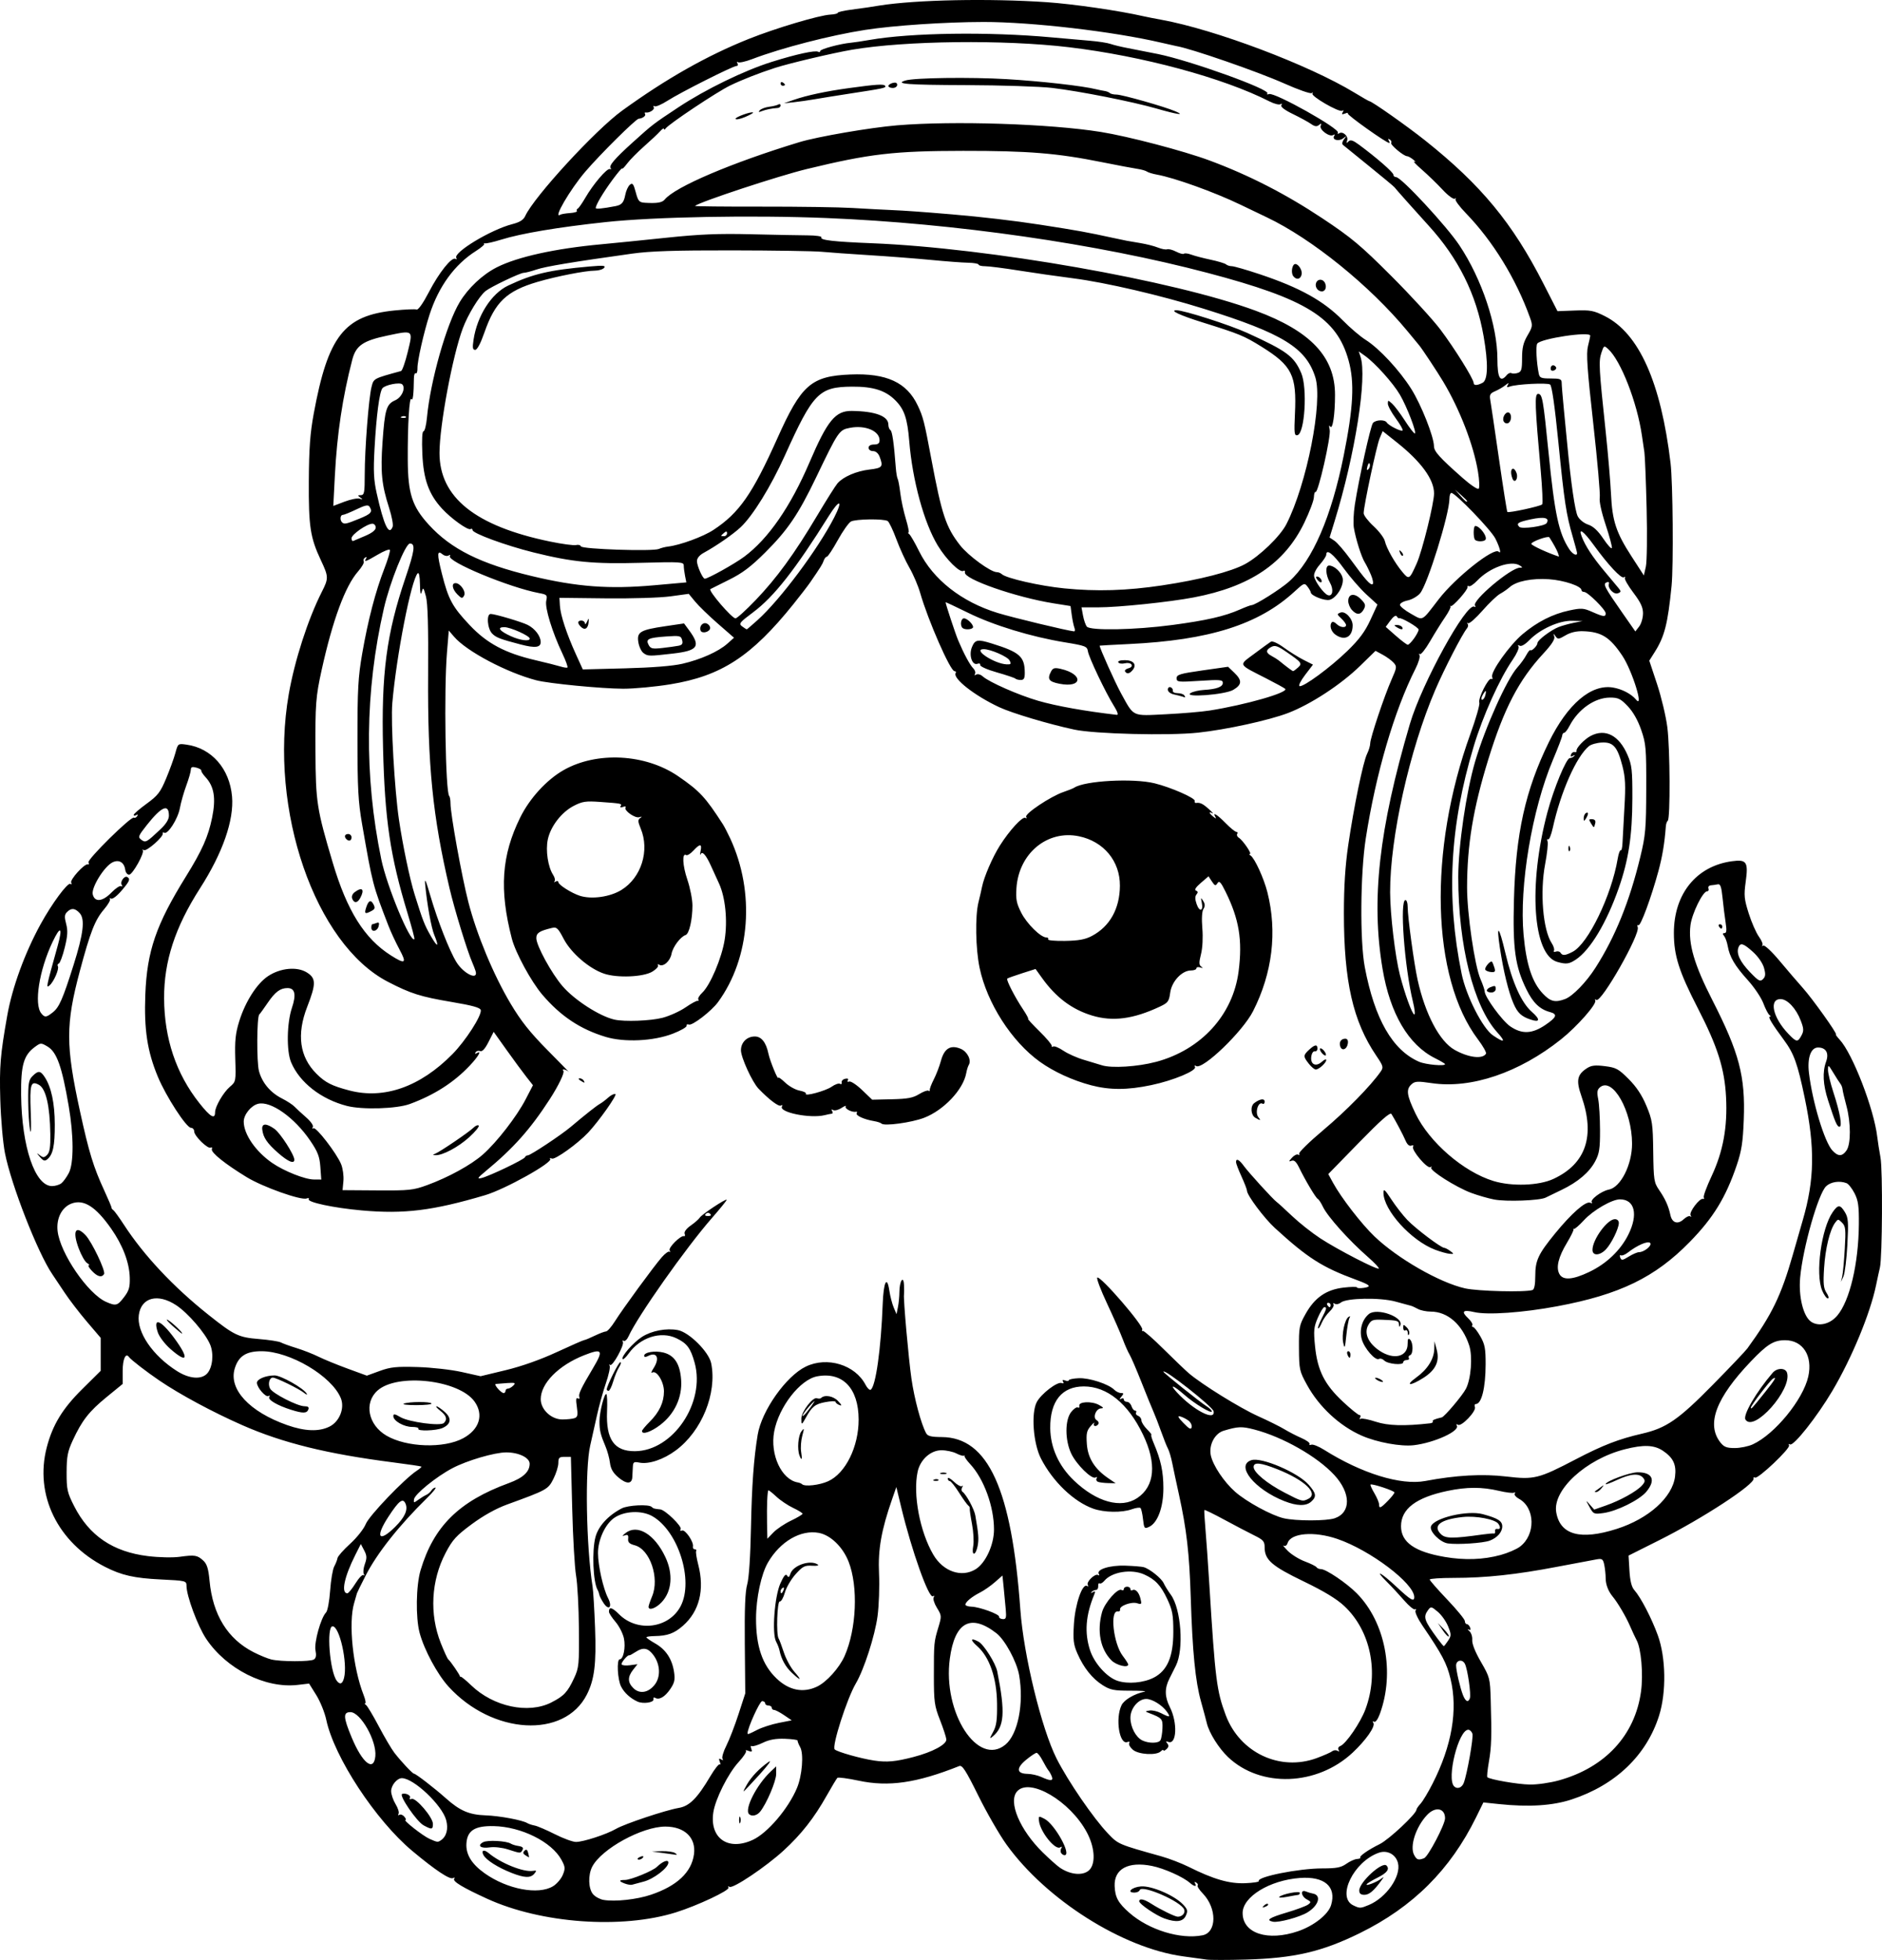 <?xml version="1.0" encoding="UTF-8" standalone="no"?>
<!-- Created with Inkscape (http://www.inkscape.org/) -->

<svg
   width="226.312mm"
   height="235.628mm"
   viewBox="0 0 226.312 235.628"
   version="1.1"
   id="svg1"
   xml:space="preserve"
   xmlns="http://www.w3.org/2000/svg"
   xmlns:svg="http://www.w3.org/2000/svg"><defs
     id="defs1" /><g
     id="layer1"
     transform="translate(-714.826,67.957)"><path
       style="fill:#000000"
       d="m 859.888,167.624 c -0.437,-0.062 -1.687,-0.235 -2.778,-0.382 -7.274,-0.985 -16.484,-6.81 -21.251,-13.439 -0.847,-1.177 -2.371,-3.823 -3.389,-5.879 -1.512,-3.057 -1.931,-3.706 -2.297,-3.56 -5.123,2.038 -8.482,2.526 -12.09,1.757 -1.31,-0.279 -2.462,-0.432 -2.56,-0.339 -0.098,0.093 -0.681,1.062 -1.296,2.153 -1.505,2.674 -3.051,4.642 -5.173,6.586 -2.141,1.962 -6.094,4.614 -6.501,4.362 -0.165,-0.102 -0.221,-0.063 -0.127,0.088 0.198,0.321 -3.714,2.164 -6.333,2.984 -6.498,2.033 -16.186,1.333 -22.687,-1.64 -2.93,-1.34 -4.158,-2.08 -3.967,-2.39 0.102,-0.166 0.049,-0.205 -0.129,-0.095 -0.37,0.228 -2.127,-0.94 -4.904,-3.26 -4.412,-3.686 -9.398,-11.284 -10.345,-15.763 -0.185,-0.873 -0.725,-2.212 -1.202,-2.974 l -0.866,-1.387 -1.363,0.16 c -3.894,0.458 -8.581,-1.902 -11.013,-5.544 -1.013,-1.516 -2.365,-5.16 -2.365,-6.372 0,-0.596 -0.08,-0.615 -3.109,-0.762 -3.179,-0.154 -4.693,-0.496 -6.679,-1.509 -5.701,-2.908 -8.505,-8.651 -7.016,-14.367 0.707,-2.713 1.889,-4.655 4.269,-7.01 l 2.216,-2.194 V 94.866 92.883 l -1.654,-1.94 c -0.91,-1.067 -2.118,-2.641 -2.685,-3.497 -0.567,-0.856 -1.24,-1.862 -1.494,-2.236 -1.742,-2.562 -4.927,-10.714 -5.678,-14.534 -0.246,-1.249 -0.495,-4.122 -0.562,-6.462 -0.113,-3.963 0.004,-5.371 0.837,-10.075 0.599,-3.381 2.101,-7.501 3.998,-10.965 1.363,-2.488 3.272,-5.072 3.598,-4.87 0.165,0.102 0.204,0.049 0.094,-0.13 -0.208,-0.337 1.602,-2.336 2.009,-2.219 0.139,0.04 0.17,-0.061 0.068,-0.225 -0.203,-0.329 5.135,-5.59 5.465,-5.386 0.11,0.068 0.286,-0.016 0.391,-0.186 0.12,-0.193 0.077,-0.239 -0.114,-0.121 -0.168,0.104 -0.304,0.092 -0.303,-0.025 0.001,-0.118 0.701,-0.723 1.554,-1.344 1.354,-0.987 1.653,-1.374 2.35,-3.043 0.439,-1.052 0.938,-2.428 1.108,-3.058 0.31,-1.143 0.313,-1.145 1.349,-1 3.009,0.421 5.173,2.888 5.465,6.231 0.249,2.847 -1.127,6.793 -3.851,11.038 -3.001,4.679 -4.341,8.784 -4.319,13.231 0.025,4.841 1.445,9.064 4.236,12.59 1.329,1.68 1.894,2.007 1.894,1.098 0,-0.672 1.001,-2.392 1.774,-3.049 0.733,-0.623 0.738,-0.652 0.655,-3.354 -0.068,-2.192 0.025,-3.077 0.471,-4.519 0.732,-2.364 2.127,-4.549 3.474,-5.44 1.493,-0.988 3.495,-1.173 4.672,-0.432 1.104,0.695 1.109,1.357 0.034,4.121 -1.293,3.323 -0.921,6.018 1.111,8.049 1.059,1.059 1.845,1.459 3.96,2.012 4.171,1.092 8.515,-0.439 12.387,-4.364 1.584,-1.606 3.537,-4.639 3.412,-5.301 -0.055,-0.291 -0.985,-0.551 -3.492,-0.974 -3.752,-0.634 -4.93,-1.006 -7.673,-2.426 -8.767,-4.54 -14.34,-20.691 -11.927,-34.567 0.706,-4.058 2.307,-9.017 3.976,-12.31 0.828,-1.634 0.823,-1.814 -0.105,-3.792 -1.289,-2.746 -1.489,-4.061 -1.457,-9.563 0.022,-3.893 0.156,-5.714 0.59,-8.07 1.72,-9.324 3.649,-11.793 9.692,-12.406 1.297,-0.131 2.503,-0.183 2.68,-0.115 0.194,0.074 0.781,-0.757 1.467,-2.078 1.235,-2.378 2.761,-4.286 3.206,-4.011 0.153,0.095 0.199,0.045 0.102,-0.111 -0.403,-0.652 4.153,-3.404 6.728,-4.064 0.899,-0.23 1.342,-0.507 1.553,-0.97 1.053,-2.312 8.446,-10.351 11.656,-12.676 5.294,-3.833 10.19,-6.606 15.214,-8.616 3.25,-1.3 8.497,-2.863 9.837,-2.931 0.482,-0.024 0.877,-0.12 0.877,-0.212 6.5e-4,-0.092 0.686,-0.257 1.523,-0.366 0.837,-0.109 1.759,-0.236 2.051,-0.282 0.291,-0.046 0.946,-0.15 1.455,-0.23 4.407,-0.698 13.188,-0.873 20.108,-0.401 3.18,0.217 8.718,1.021 11.642,1.691 0.364,0.083 1.332,0.274 2.152,0.423 6.454,1.176 17.723,5.43 23.2,8.758 0.929,0.564 1.734,1.026 1.789,1.026 0.289,0 4.535,2.988 6.725,4.732 6.726,5.357 10.498,9.922 14.221,17.215 l 1.686,3.301 2.096,-0.079 c 1.863,-0.071 2.261,0.004 3.589,0.671 4.117,2.068 6.752,7.958 7.912,17.684 0.278,2.331 0.359,12.356 0.12,14.761 -0.453,4.549 -0.838,6.062 -2.022,7.938 l -0.657,1.041 0.934,2.814 c 0.514,1.548 1.07,3.886 1.237,5.196 0.328,2.573 0.366,10.996 0.051,11.233 -0.106,0.079 -0.21,0.382 -0.232,0.674 -0.15,2.023 -0.415,3.62 -0.891,5.38 -0.857,3.164 -2.15,6.666 -2.405,6.509 -0.127,-0.078 -0.165,0.028 -0.085,0.236 0.324,0.843 -4.377,9.109 -4.971,8.742 -0.159,-0.098 -0.221,-0.069 -0.138,0.066 0.24,0.388 -2.17,3.129 -4.113,4.677 -5.038,4.015 -10.815,5.969 -15.563,5.264 -1.682,-0.25 -2.007,-0.231 -2.413,0.137 -0.68,0.615 -0.587,1.304 0.473,3.515 1.651,3.445 5.781,7.019 9.377,8.115 2.217,0.675 5.453,0.564 7.205,-0.247 3.913,-1.813 5.051,-5.164 3.378,-9.942 -0.663,-1.893 -0.528,-2.591 0.65,-3.363 0.532,-0.348 0.989,-0.402 2.17,-0.254 1.344,0.168 1.635,0.326 2.858,1.552 0.941,0.943 1.599,1.937 2.132,3.217 0.712,1.711 0.775,2.129 0.82,5.504 0.046,3.433 0.089,3.71 0.719,4.63 0.735,1.073 1.12,1.93 1.347,3 0.202,0.95 0.893,1.164 1.603,0.497 0.316,-0.296 0.673,-0.449 0.795,-0.338 0.122,0.11 0.134,0.05 0.028,-0.135 -0.213,-0.369 1.093,-2.093 1.494,-1.972 0.133,0.04 0.175,-0.036 0.093,-0.168 -0.082,-0.133 0.339,-1.282 0.935,-2.554 1.393,-2.972 1.931,-5.912 1.743,-9.521 -0.178,-3.418 -1.019,-6.066 -3.392,-10.677 -2.272,-4.416 -2.881,-6.328 -2.881,-9.052 0,-4.697 2.707,-8.037 6.985,-8.62 1.768,-0.241 1.982,0.081 1.649,2.488 -0.224,1.623 -0.182,2.06 0.368,3.794 0.342,1.078 0.892,2.331 1.222,2.786 0.331,0.455 0.517,0.921 0.414,1.035 -0.103,0.114 -0.054,0.132 0.107,0.04 0.166,-0.095 1.033,0.716 1.984,1.856 0.929,1.113 2.178,2.569 2.774,3.234 1.159,1.294 4.214,5.576 3.978,5.576 -0.078,0 0.128,0.291 0.458,0.647 1.552,1.675 4.124,8.328 4.516,11.681 0.066,0.568 0.242,1.688 0.39,2.488 0.276,1.491 0.219,12.033 -0.071,13.229 -0.088,0.364 -0.296,1.316 -0.461,2.117 -0.701,3.393 -2.914,8.743 -5.255,12.7 -1.843,3.116 -4.682,6.701 -5.101,6.442 -0.156,-0.096 -0.204,-0.049 -0.108,0.106 0.211,0.341 -3.748,4.096 -4.093,3.883 -0.135,-0.083 -0.212,-0.035 -0.172,0.106 0.189,0.672 -6.125,4.802 -11.334,7.412 l -3.702,1.856 0.108,1.805 c 0.074,1.237 0.257,1.972 0.579,2.334 0.783,0.88 2.078,3.37 2.834,5.448 0.971,2.671 1.037,6.836 0.154,9.645 -1.502,4.772 -5.24,8.356 -10.526,10.089 -2.289,0.751 -5.134,0.93 -8.742,0.552 l -1.863,-0.195 -0.876,1.783 c -3.101,6.309 -7.6,10.791 -13.985,13.929 -4.565,2.244 -7.877,3.012 -13.692,3.178 -2.183,0.062 -4.326,0.062 -4.763,-8.2e-4 z m -0.45,-2.917 c 1.718,-0.344 1.737,-3.251 0.033,-5.015 -0.431,-0.446 -0.714,-0.881 -0.629,-0.966 0.085,-0.085 0.009,-0.244 -0.169,-0.354 -0.206,-0.128 -0.255,-0.089 -0.134,0.106 0.26,0.421 -0.109,0.384 -0.615,-0.062 -0.832,-0.732 -3.111,-1.75 -4.574,-2.044 -2.854,-0.573 -4.568,0.352 -4.487,2.422 0.053,1.35 0.429,2.034 1.765,3.208 2.344,2.061 6.165,3.234 8.81,2.705 z M 854.861,162.691 c -1.016,-0.362 -3.043,-1.74 -3.043,-2.069 0,-0.385 0.577,-0.268 1.455,0.297 1.05,0.676 2.843,1.555 3.175,1.557 0.539,0.004 0.939,-0.443 0.776,-0.867 -0.374,-0.975 -5.117,-3.033 -5.354,-2.324 -0.053,0.16 -0.335,0.29 -0.626,0.29 -1.014,0 -0.311,-0.661 0.789,-0.743 1.286,-0.095 4.034,1.089 5.059,2.18 0.546,0.581 0.592,0.766 0.331,1.338 -0.334,0.734 -1.152,0.842 -2.563,0.339 z m 16.075,1.522 c 1.897,-0.654 3.616,-2.014 3.953,-3.129 0.673,-2.224 -0.783,-3.489 -3.757,-3.266 -3.636,0.273 -6.879,2.261 -6.879,4.216 0,2.448 3.032,3.436 6.682,2.179 z m -3.044,-1.137 c -0.884,-0.189 -0.452,-0.476 1.665,-1.106 1.17,-0.348 2.323,-0.775 2.561,-0.95 0.392,-0.286 0.378,-0.346 -0.144,-0.625 -0.707,-0.378 -0.809,-1.234 -0.114,-0.954 0.255,0.102 0.621,0.213 0.815,0.245 1.087,0.183 0.751,1.417 -0.616,2.263 -0.928,0.575 -3.499,1.269 -4.167,1.126 z m -1.063,-1.945 c 0.179,-0.181 0.393,-0.262 0.474,-0.181 0.082,0.082 -0.065,0.229 -0.326,0.329 -0.377,0.144 -0.407,0.113 -0.148,-0.148 z m 1.835,-1.042 c 0.34,-0.337 2.469,-0.755 2.469,-0.485 0,0.13 -0.089,0.242 -0.198,0.248 -0.109,0.006 -0.714,0.111 -1.344,0.233 -0.63,0.122 -1.047,0.123 -0.926,0.004 z m 10.765,0.976 c 2.107,-0.88 3.902,-3.464 3.505,-5.045 -0.259,-1.033 -1.288,-1.59 -2.291,-1.24 -3.033,1.057 -5.126,5.346 -3.089,6.328 0.788,0.38 0.867,0.378 1.875,-0.043 z m -1.152,-1.744 c 0,-0.987 2.759,-3.512 3.274,-2.997 0.413,0.413 0.073,0.88 -1.044,1.439 -0.665,0.332 -1.268,0.698 -1.338,0.812 -0.168,0.271 1.222,-0.259 1.746,-0.666 0.361,-0.281 0.363,-0.257 0.021,0.214 -0.908,1.25 -1.466,1.72 -2.043,1.72 -0.435,0 -0.615,-0.152 -0.615,-0.52 z m -85.181,0.515 c 3.135,-1.056 4.885,-2.697 5.181,-4.86 0.273,-1.99 -1.118,-3.337 -3.445,-3.337 -2.792,0 -7.667,2.672 -8.787,4.816 -0.523,1.002 -0.473,2.662 0.101,3.323 0.261,0.301 0.826,0.606 1.257,0.678 1.399,0.235 3.994,-0.048 5.692,-0.62 z m -3.124,-1.344 c -0.759,-0.282 -0.757,-0.437 0.006,-0.437 0.704,0 3.34,-1.081 3.851,-1.579 0.683,-0.666 1.368,-0.921 1.368,-0.508 0,0.621 -1.763,1.978 -2.973,2.288 -0.62,0.159 -1.247,0.327 -1.393,0.373 -0.146,0.046 -0.532,-0.015 -0.86,-0.137 z m 1.521,-2.988 c 0,-0.057 0.185,-0.175 0.411,-0.262 0.235,-0.09 0.342,-0.046 0.249,0.104 -0.155,0.251 -0.66,0.372 -0.66,0.158 z m 3.043,-0.69 -1.323,-0.181 1.191,-0.037 c 0.655,-0.021 1.369,0.078 1.587,0.219 0.218,0.141 0.278,0.24 0.132,0.219 -0.146,-0.021 -0.86,-0.119 -1.587,-0.219 z m -13.208,3.999 c 0.448,-0.273 0.976,-0.885 1.172,-1.36 0.318,-0.767 0.301,-0.968 -0.153,-1.809 -1.172,-2.169 -4.847,-3.998 -8.162,-4.062 -2.259,-0.044 -3.162,0.527 -3.269,2.067 -0.093,1.326 0.62,2.495 2.205,3.616 2.71,1.918 6.445,2.622 8.207,1.547 z m -4.965,-1.598 c -1.667,-0.652 -3.073,-1.544 -3.403,-2.16 -0.301,-0.563 0.064,-0.703 0.619,-0.237 1.461,1.227 4.199,2.328 5.334,2.145 0.446,-0.072 0.468,-0.025 0.166,0.339 -0.449,0.541 -1.169,0.518 -2.717,-0.087 z m 1.639,-2.129 c -0.289,-0.183 -0.316,-0.328 -0.102,-0.543 0.214,-0.214 0.331,-0.146 0.436,0.254 0.079,0.301 0.124,0.545 0.102,0.543 -0.023,-0.002 -0.219,-0.116 -0.436,-0.254 z m -2.119,-0.708 c -0.667,-0.215 -1.62,-0.32 -2.167,-0.238 -1.09,0.163 -1.559,-0.213 -0.784,-0.628 0.517,-0.277 2.784,-0.157 3.315,0.175 0.163,0.102 0.528,0.221 0.81,0.265 0.653,0.101 0.774,0.227 0.556,0.579 -0.207,0.336 -0.213,0.335 -1.731,-0.154 z m 90.32,3.82 c -0.312,-0.507 4.798,-1.531 7.637,-1.531 1.703,0 2.253,-0.104 2.872,-0.545 0.421,-0.3 1,-0.563 1.286,-0.585 0.286,-0.022 0.47,-0.09 0.408,-0.151 -0.173,-0.173 0.927,-0.948 2.327,-1.637 1.109,-0.547 4.422,-3.65 4.422,-4.142 0,-0.1 0.224,-0.427 0.498,-0.727 0.274,-0.3 0.922,-1.38 1.44,-2.398 2.329,-4.579 3.064,-8.867 2.16,-12.607 -0.453,-1.875 -0.996,-2.904 -3.36,-6.376 -0.574,-0.843 -0.951,-1.657 -0.846,-1.827 0.104,-0.169 0.077,-0.237 -0.06,-0.152 -0.137,0.085 -0.721,-0.391 -1.298,-1.057 -0.576,-0.666 -1.509,-1.67 -2.072,-2.23 -1.632,-1.624 -0.735,-1.168 1.13,0.574 1.718,1.605 2.143,1.852 2.143,1.244 0,-1.644 -5.291,-5.643 -9.257,-6.997 -2.78,-0.949 -5.585,-0.714 -5.971,0.5 -0.091,0.287 -0.287,0.416 -0.468,0.309 -0.171,-0.101 0.045,0.178 0.482,0.621 0.437,0.443 1.363,1.018 2.059,1.278 0.696,0.26 1.328,0.574 1.405,0.698 0.077,0.124 0.317,0.225 0.533,0.225 0.606,0 3.079,1.671 4.303,2.907 3.443,3.477 4.602,9.517 2.782,14.491 -0.243,0.665 -0.528,1.054 -0.695,0.951 -0.172,-0.106 -0.205,-0.049 -0.085,0.146 0.259,0.42 -0.898,2.075 -2.495,3.569 -4.288,4.011 -11.069,4.253 -14.983,0.534 -1.121,-1.065 -2.276,-2.911 -2.553,-4.078 -0.086,-0.364 -0.4,-1.535 -0.698,-2.602 -0.682,-2.445 -1.025,-5.918 -1.233,-12.479 -0.171,-5.373 -0.494,-8.195 -1.426,-12.435 -0.304,-1.382 -0.665,-3.074 -0.802,-3.76 -0.138,-0.685 -0.367,-1.459 -0.51,-1.72 -0.143,-0.26 -0.513,-1.188 -0.823,-2.061 -0.31,-0.873 -0.724,-1.945 -0.92,-2.381 -0.196,-0.437 -0.851,-2.044 -1.454,-3.572 -0.604,-1.528 -1.245,-3.016 -1.424,-3.307 -0.18,-0.291 -0.549,-1.124 -0.821,-1.852 -0.272,-0.728 -1.122,-2.659 -1.889,-4.292 -0.767,-1.633 -1.294,-3.032 -1.171,-3.108 0.386,-0.239 5.652,5.862 5.406,6.261 -0.077,0.124 -0.041,0.193 0.079,0.154 0.12,-0.04 1.237,0.94 2.483,2.176 1.246,1.237 2.615,2.547 3.043,2.913 1.58,1.349 6.136,4.172 8.318,5.154 1.237,0.557 2.666,1.266 3.175,1.577 0.509,0.31 1.429,0.784 2.043,1.053 0.615,0.269 1.055,0.59 0.978,0.714 -0.076,0.124 0.019,0.164 0.212,0.09 0.193,-0.074 0.884,0.201 1.535,0.611 4.519,2.846 9.241,4.302 12.165,3.751 3.711,-0.699 6.891,-0.874 9.747,-0.538 3.366,0.396 3.871,0.27 8.384,-2.085 3.222,-1.681 5.145,-2.425 7.93,-3.065 2.93,-0.674 4.374,-1.669 8.508,-5.867 2.06,-2.092 3.937,-4.066 4.17,-4.387 2.955,-4.064 4.061,-6.345 5.475,-11.299 0.436,-1.528 0.967,-3.373 1.179,-4.101 1.424,-4.88 1.487,-8.722 0.24,-14.711 -0.861,-4.135 -1.293,-5.334 -2.516,-6.985 -1.413,-1.908 -1.937,-2.778 -1.676,-2.782 0.126,-0.002 0.104,-0.092 -0.049,-0.198 -0.153,-0.107 -0.484,-0.744 -0.736,-1.415 -0.252,-0.671 -1.091,-1.921 -1.865,-2.778 -1.565,-1.732 -2.186,-2.784 -2.417,-4.095 -0.085,-0.484 -0.283,-1.034 -0.439,-1.222 -0.206,-0.248 -0.192,-0.342 0.05,-0.342 0.248,0 0.283,-0.32 0.137,-1.257 -0.108,-0.691 -0.274,-2.031 -0.37,-2.977 -0.135,-1.323 -0.265,-1.7 -0.566,-1.632 -0.215,0.048 -0.587,0.102 -0.827,0.12 -0.241,0.018 -0.378,0.186 -0.305,0.376 0.072,0.189 0.002,0.343 -0.156,0.343 -0.518,0 -1.828,2.67 -2.005,4.085 -0.279,2.236 0.449,4.727 2.635,9.007 3.233,6.332 3.975,9.155 3.775,14.361 -0.105,2.741 -0.264,3.766 -0.849,5.487 -1.317,3.878 -2.815,6.322 -5.652,9.223 -4.163,4.258 -8.426,6.326 -15.93,7.728 -4.161,0.777 -8.388,1.073 -9.99,0.698 -1.357,-0.317 -1.594,-0.076 -0.726,0.74 0.355,0.333 0.582,0.708 0.505,0.832 -0.077,0.124 -0.036,0.226 0.092,0.226 0.127,0 0.52,0.506 0.873,1.124 0.543,0.952 0.641,1.47 0.635,3.373 -0.009,2.822 -0.49,4.762 -1.18,4.762 -0.136,0 -0.184,0.163 -0.108,0.362 0.188,0.49 -1.623,2.389 -2.036,2.134 -0.194,-0.12 -0.249,-0.085 -0.142,0.089 0.403,0.652 -2.697,2.071 -5.165,2.364 -1.556,0.185 -4.426,-0.34 -6.262,-1.145 -2.657,-1.165 -5.128,-3.454 -6.58,-6.096 -0.915,-1.665 -0.956,-1.852 -0.973,-4.419 -0.016,-2.522 0.031,-2.766 0.802,-4.136 1.099,-1.954 2.476,-2.906 4.553,-3.151 0.893,-0.105 1.624,-0.115 1.624,-0.021 0,0.094 0.366,0.116 0.814,0.051 0.982,-0.144 0.792,-0.342 -0.945,-0.983 -4.061,-1.497 -5.794,-2.602 -9.746,-6.215 -1.275,-1.166 -3.352,-3.938 -3.352,-4.476 0,-0.149 -0.298,-0.922 -0.661,-1.717 -0.364,-0.795 -0.661,-1.573 -0.661,-1.728 0,-0.491 0.386,-0.306 0.929,0.446 0.583,0.806 3.549,4.062 3.965,4.351 0.146,0.101 0.979,0.861 1.852,1.688 0.873,0.827 2.4,2.034 3.393,2.682 2.1,1.371 6.843,3.819 7.033,3.629 0.071,-0.071 -0.509,-0.688 -1.289,-1.371 -2.32,-2.029 -4.87,-4.874 -5.435,-6.063 -0.219,-0.461 -0.491,-0.878 -0.605,-0.926 -0.231,-0.098 -1.491,-2.205 -2.241,-3.747 -0.36,-0.741 -0.609,-0.97 -0.924,-0.849 -0.362,0.139 -0.354,0.08 0.052,-0.369 0.266,-0.294 0.605,-0.459 0.754,-0.367 0.149,0.092 0.196,0.047 0.105,-0.101 -0.091,-0.147 1.23,-1.441 2.936,-2.875 2.735,-2.3 5.667,-5.288 6.862,-6.995 0.371,-0.529 0.333,-0.668 -0.528,-1.938 -2.795,-4.123 -3.885,-8.926 -3.884,-17.111 4.6e-4,-3.207 0.159,-5.716 0.517,-8.162 0.676,-4.623 1.791,-10.029 2.268,-10.995 0.209,-0.423 0.379,-0.993 0.379,-1.267 0,-0.641 1.696,-5.707 2.575,-7.691 0.633,-1.43 0.648,-1.555 0.234,-2.012 -0.243,-0.268 -0.831,-0.697 -1.307,-0.954 l -0.866,-0.467 -1.839,1.796 c -2.309,2.255 -5.949,4.636 -8.681,5.68 -2.305,0.88 -7.416,1.995 -10.823,2.361 -3.526,0.379 -12.415,0.158 -14.879,-0.369 -3.079,-0.659 -7.468,-1.968 -9.02,-2.691 -2.968,-1.383 -5.635,-3.475 -5.241,-4.112 0.075,-0.122 0.011,-0.221 -0.143,-0.221 -0.502,0 -3.177,-6.097 -4.128,-9.41 -0.248,-0.864 -0.83,-2.225 -1.293,-3.026 -0.463,-0.8 -1.17,-2.346 -1.572,-3.434 -0.401,-1.089 -0.871,-2.069 -1.044,-2.179 -0.462,-0.294 -3.84,-0.251 -4.413,0.056 -0.271,0.145 -0.986,1.157 -1.589,2.249 -0.603,1.092 -1.193,1.985 -1.311,1.985 -0.118,0 -0.287,0.208 -0.375,0.463 -0.151,0.437 -0.353,0.762 -1.619,2.606 -0.29,0.422 -1.203,1.608 -2.03,2.636 -5.056,6.286 -8.661,8.633 -14.8,9.634 -1.805,0.295 -4.353,0.533 -5.663,0.53 -2.588,-0.006 -8.962,-0.624 -10.451,-1.014 -3.563,-0.932 -8.374,-3.477 -9.878,-5.226 l -0.647,-0.752 -0.218,2.639 c -0.375,4.536 -0.181,16.806 0.272,17.259 0.084,0.084 0.152,0.478 0.152,0.876 0,1.304 1.352,8.778 2.144,11.855 1.01,3.923 3.009,8.734 5.07,12.201 1.256,2.113 2.324,3.459 4.477,5.64 1.555,1.575 2.692,2.737 2.527,2.582 -0.312,-0.294 -0.936,-0.407 -0.646,-0.117 0.184,0.184 -0.58,1.777 -1.632,3.401 -2.345,3.622 -4.355,5.879 -7.713,8.658 -0.978,0.81 -1.069,0.954 -0.522,0.83 0.915,-0.207 5.139,-2.225 5.248,-2.506 0.049,-0.126 0.206,-0.229 0.351,-0.229 0.315,0 3.984,-2.432 5.144,-3.41 1.804,-1.52 3.114,-2.555 3.518,-2.778 0.233,-0.129 0.684,-0.469 1.001,-0.756 0.317,-0.287 0.704,-0.479 0.861,-0.427 0.26,0.087 -1.983,3.263 -3.276,4.64 -1.247,1.327 -3.959,3.274 -4.351,3.123 -0.225,-0.086 -0.323,-0.072 -0.219,0.033 0.405,0.405 -5.407,3.651 -7.817,4.365 -6.292,1.863 -9.743,2.29 -14.837,1.834 -3.387,-0.303 -6.603,-0.99 -6.374,-1.361 0.078,-0.127 -0.038,-0.161 -0.258,-0.077 -0.668,0.256 -5.271,-1.38 -7.204,-2.561 -2.624,-1.603 -4.326,-2.971 -4.189,-3.367 0.065,-0.189 0.005,-0.274 -0.134,-0.188 -0.343,0.212 -1.99,-1.395 -1.99,-1.942 -1.9e-4,-0.24 -0.175,-0.436 -0.388,-0.436 -0.551,0 -2.992,-3.76 -3.978,-6.129 -1.272,-3.055 -1.672,-5.671 -1.512,-9.879 0.2,-5.232 1.291,-8.41 4.87,-14.181 1.963,-3.165 2.696,-4.81 3.163,-7.102 0.476,-2.335 0.247,-3.742 -0.792,-4.865 -0.314,-0.339 -0.543,-0.696 -0.509,-0.794 0.034,-0.097 -0.234,-0.256 -0.595,-0.353 -0.505,-0.135 -0.658,-0.074 -0.665,0.265 -0.005,0.242 -0.251,1.095 -0.546,1.895 -0.296,0.8 -0.642,2.019 -0.769,2.708 -0.239,1.299 -1.464,3.22 -1.887,2.958 -0.133,-0.082 -0.209,-0.043 -0.169,0.087 0.116,0.377 -1.945,2.193 -2.275,2.005 -0.164,-0.094 -0.225,-0.088 -0.136,0.013 0.257,0.289 -1.222,2.945 -1.64,2.945 -0.206,0 -0.412,-0.259 -0.457,-0.576 -0.128,-0.901 -0.737,-1.277 -1.504,-0.928 -1,0.456 -2.615,3.054 -2.409,3.876 0.244,0.971 1.185,0.869 2.265,-0.245 0.488,-0.504 1.006,-0.842 1.151,-0.753 0.152,0.094 0.18,0.028 0.068,-0.154 -0.23,-0.371 0.33,-1.149 0.673,-0.937 0.389,0.24 0.278,0.497 -0.714,1.656 -0.546,0.637 -1.079,1.033 -1.257,0.931 -0.17,-0.097 -0.223,-0.082 -0.119,0.033 0.104,0.115 -0.214,0.68 -0.706,1.255 -1.091,1.275 -1.649,2.696 -2.912,7.42 -1.714,6.41 -1.711,8.946 0.017,16.864 1.081,4.954 1.617,6.702 2.92,9.525 0.504,1.091 0.899,2.031 0.88,2.087 -0.02,0.056 0.071,0.176 0.203,0.265 0.131,0.089 0.703,0.876 1.27,1.749 2.402,3.698 5.941,7.471 10.149,10.821 3.126,2.489 3.632,2.732 6.087,2.932 1.221,0.099 2.412,0.284 2.646,0.41 0.234,0.126 1.08,0.43 1.88,0.677 0.8,0.246 1.991,0.713 2.646,1.037 0.655,0.324 2.231,0.97 3.502,1.434 l 2.311,0.845 1.541,-0.562 c 1.309,-0.477 1.996,-0.548 4.568,-0.473 1.675,0.049 4.042,0.316 5.298,0.596 l 2.27,0.507 3.021,-0.728 c 1.908,-0.459 4.168,-1.258 6.132,-2.167 1.711,-0.792 3.199,-1.444 3.307,-1.449 0.108,-0.005 0.672,-0.239 1.254,-0.52 0.582,-0.281 1.198,-0.515 1.368,-0.52 0.17,-0.005 0.647,-0.544 1.058,-1.199 0.966,-1.536 4.695,-6.632 5.65,-7.721 0.406,-0.462 0.827,-0.76 0.937,-0.661 0.11,0.099 0.113,0.029 0.008,-0.154 -0.193,-0.335 1.334,-1.847 1.739,-1.72 0.111,0.035 0.139,-0.101 0.062,-0.301 -0.082,-0.213 0.223,-0.617 0.737,-0.976 0.482,-0.337 0.972,-0.767 1.089,-0.956 0.229,-0.372 3.102,-2.279 3.232,-2.145 0.043,0.045 -0.755,1.034 -1.773,2.198 -3.146,3.597 -8.935,11.807 -10.022,14.213 -0.179,0.396 -0.445,0.645 -0.592,0.554 -0.147,-0.091 -0.191,-0.042 -0.099,0.107 0.224,0.363 -1.255,3.045 -1.538,2.788 -0.121,-0.11 -0.144,-0.066 -0.051,0.097 0.093,0.164 -0.112,1.116 -0.457,2.117 -0.345,1 -0.834,2.771 -1.087,3.935 -0.253,1.164 -0.61,2.759 -0.793,3.545 -0.646,2.774 -0.489,12.107 0.286,16.961 0.081,0.509 0.216,2.754 0.299,4.987 0.16,4.288 -0.076,6.189 -0.99,7.991 -2.699,5.323 -11.338,4.831 -16.62,-0.948 -1.353,-1.48 -2.939,-4.425 -3.488,-6.475 -0.491,-1.833 -0.432,-5.693 0.114,-7.525 1.574,-5.277 4.622,-8.288 10.611,-10.478 1.712,-0.626 2.498,-1.353 2.508,-2.317 0.007,-0.733 -1.307,-1.376 -2.813,-1.376 -1.405,0 -4.73,0.976 -6.486,1.904 -1.938,1.024 -4.522,3.119 -4.609,3.737 -0.063,0.447 -0.027,0.452 0.507,0.062 0.316,-0.231 0.753,-0.498 0.971,-0.594 0.218,-0.096 0.492,-0.333 0.608,-0.525 0.116,-0.193 0.335,-0.351 0.486,-0.351 0.151,0 -0.303,0.566 -1.008,1.257 -3.36,3.292 -6.016,6.648 -7.382,9.327 -0.557,1.091 -1.026,2.044 -1.042,2.117 -0.017,0.073 -0.171,0.609 -0.342,1.191 -0.703,2.382 -0.145,7.765 1.143,11.046 0.214,0.546 0.301,0.994 0.193,0.996 -0.108,0.002 -0.067,0.091 0.091,0.198 0.158,0.107 0.853,1.266 1.545,2.576 0.691,1.31 1.534,2.738 1.872,3.175 0.834,1.076 2.186,2.514 2.364,2.514 0.211,0 2.475,1.748 3.836,2.962 1.681,1.499 2.797,1.977 4.78,2.046 1.668,0.058 4.423,0.572 5.011,0.936 0.159,0.098 0.555,0.229 0.88,0.29 0.325,0.061 1.418,0.529 2.428,1.04 1.01,0.511 2.151,0.929 2.536,0.929 0.887,0 3.674,-0.909 4.811,-1.569 1.049,-0.609 5.982,-2.256 7.55,-2.52 1.287,-0.217 2.234,-1.168 3.799,-3.813 0.524,-0.886 1.037,-1.528 1.138,-1.427 0.102,0.102 0.099,-0.039 -0.006,-0.313 -0.143,-0.374 -0.103,-0.444 0.159,-0.282 0.229,0.142 0.287,0.114 0.168,-0.079 -0.1,-0.163 0.109,-0.872 0.467,-1.577 0.357,-0.705 1.014,-2.406 1.46,-3.78 l 0.811,-2.499 -0.055,-5.953 c -0.039,-4.23 0.044,-6.298 0.287,-7.144 0.212,-0.737 0.386,-3.358 0.457,-6.879 0.102,-5.071 0.331,-8.225 0.804,-11.113 0.473,-2.887 3.41,-7.049 5.784,-8.198 2.571,-1.245 5.935,-0.221 7.188,2.188 0.211,0.405 0.488,0.672 0.616,0.592 0.606,-0.375 1.245,-4.923 1.445,-10.279 0.1,-2.678 0.515,-3.531 0.799,-1.641 0.101,0.673 0.336,1.587 0.524,2.032 l 0.34,0.809 0.171,-0.855 c 0.094,-0.47 0.173,-1.286 0.175,-1.814 0.006,-1.335 0.504,-2.082 0.552,-0.827 0.019,0.509 0.019,1.021 -4.3e-4,1.138 -0.087,0.515 0.551,7.707 0.897,10.107 0.349,2.426 1.149,5.405 1.759,6.548 0.193,0.363 0.603,0.465 1.891,0.474 5.572,0.038 8.408,6.272 9.446,20.759 0.391,5.455 2.541,14.289 4.351,17.879 1.377,2.731 4.44,7.197 6.193,9.03 1.235,1.292 1.234,1.291 6.394,2.734 0.946,0.265 2.434,0.837 3.307,1.271 3.003,1.495 4.879,2.037 6.787,1.963 0.968,-0.038 1.708,-0.153 1.644,-0.257 z m -15.162,-15.805 c -0.327,-0.283 -0.517,-0.639 -0.424,-0.791 0.1,-0.162 0.011,-0.214 -0.218,-0.126 -0.966,0.371 -1.477,-2.825 -0.708,-4.428 0.312,-0.651 1.538,-1.369 2.789,-1.635 0.291,-0.062 -0.491,-0.112 -1.737,-0.111 -1.965,0.001 -2.406,-0.086 -3.318,-0.662 -1.256,-0.793 -2.294,-2.096 -3.047,-3.824 -0.468,-1.075 -0.531,-1.617 -0.412,-3.545 0.146,-2.372 1.018,-4.903 1.572,-4.56 0.156,0.097 0.199,0.045 0.098,-0.118 -0.223,-0.36 0.873,-1.422 1.237,-1.197 0.146,0.09 0.186,0.036 0.089,-0.121 -0.339,-0.549 1.319,-1.071 3.192,-1.005 0.988,0.035 1.98,0.115 2.203,0.18 0.724,0.208 2.138,1.341 2.398,1.92 0.139,0.31 0.529,0.942 0.867,1.403 1.235,1.687 1.585,6.562 0.61,8.512 -0.193,0.387 -0.551,1.1 -0.794,1.585 -0.58,1.154 -0.56,2.18 0.066,3.41 0.947,1.863 0.82,4.57 -0.196,4.179 -0.287,-0.11 -0.316,-0.062 -0.112,0.188 0.196,0.239 0.168,0.436 -0.095,0.678 -0.204,0.188 -0.37,0.253 -0.37,0.146 0,-0.108 -0.143,-0.053 -0.318,0.122 -0.52,0.52 -2.69,0.393 -3.37,-0.198 z m 3.326,-1.129 c 0.109,-0.177 0.22,-0.82 0.245,-1.429 0.048,-1.143 -0.04,-1.244 -1.604,-1.844 -0.513,-0.197 -0.511,-0.206 0.048,-0.305 0.318,-0.056 0.937,0.084 1.376,0.311 1.063,0.55 1.195,0.521 0.722,-0.154 -0.555,-0.792 -1.767,-1.546 -2.489,-1.548 -0.951,-0.003 -1.906,1.13 -1.906,2.261 0,1.118 0.645,2.344 1.434,2.727 0.771,0.374 1.936,0.364 2.173,-0.019 z m -0.797,-7.532 c 1.632,-0.847 2.349,-2.526 2.349,-5.5 0,-2.048 -0.103,-2.608 -0.722,-3.929 -0.779,-1.663 -1.443,-2.373 -2.776,-2.972 -1.546,-0.695 -3.902,-0.32 -4.801,0.764 -0.198,0.239 -0.453,0.378 -0.565,0.308 -0.113,-0.07 -0.188,0.078 -0.168,0.327 0.02,0.25 -0.103,0.457 -0.272,0.46 -0.17,0.003 -0.408,0.115 -0.529,0.247 -0.131,0.143 -0.068,0.152 0.155,0.023 0.293,-0.17 0.329,-0.106 0.167,0.288 -1.03,2.495 -1.188,4.571 -0.508,6.676 0.507,1.571 2.019,3.26 3.302,3.69 1.24,0.415 3.153,0.247 4.369,-0.384 z m -5.086,-2.071 c -1.341,-1.341 -1.768,-3.526 -1.135,-5.806 0.314,-1.131 1.904,-2.935 2.346,-2.662 0.149,0.092 0.271,0.042 0.271,-0.113 0,-0.154 0.179,-0.28 0.397,-0.28 0.218,0 0.397,0.126 0.397,0.28 0,0.154 0.095,0.222 0.211,0.15 0.364,-0.225 0.798,0.207 0.995,0.991 0.173,0.69 0.139,0.738 -0.395,0.569 -0.686,-0.218 -2.14,0.312 -2.058,0.751 0.031,0.166 -0.087,0.274 -0.263,0.24 -0.986,-0.193 -0.542,3.854 0.585,5.332 0.363,0.476 0.66,0.943 0.66,1.039 0,0.447 -1.419,0.101 -2.011,-0.491 z m -57,4.951 c -0.86,-0.394 -1.577,-1.048 -1.965,-1.792 -0.435,-0.835 -0.561,-3.289 -0.169,-3.289 0.44,0 0.728,-1.435 0.505,-2.515 -0.121,-0.583 -0.575,-1.476 -1.01,-1.984 -0.435,-0.509 -0.791,-1.054 -0.791,-1.211 -0.001,-0.645 0.364,-0.557 1.215,0.294 2.204,2.204 6.025,1.694 7.413,-0.99 1.589,-3.073 -0.307,-9.052 -3.427,-10.809 -1.292,-0.728 -3.401,-0.622 -4.599,0.231 -1.071,0.763 -1.926,2.638 -1.921,4.216 0.005,1.503 0.625,4.274 1.209,5.404 0.555,1.073 0.1,1.575 -0.541,0.597 -0.256,-0.39 -0.485,-0.843 -0.51,-1.006 -0.025,-0.163 -0.115,-0.416 -0.2,-0.561 -0.552,-0.946 -0.705,-4.729 -0.258,-6.377 0.356,-1.313 1.521,-2.582 3.152,-3.433 0.753,-0.393 3.265,-0.517 3.603,-0.178 0.194,0.194 0.32,0.23 1.035,0.298 0.588,0.055 2.649,2.053 2.45,2.375 -0.111,0.179 -0.044,0.244 0.167,0.163 0.385,-0.148 1.43,1.385 1.313,1.926 -0.039,0.182 0.06,0.331 0.22,0.331 0.16,0 0.235,0.091 0.167,0.203 -0.069,0.111 0.043,0.852 0.249,1.645 0.784,3.022 0.136,5.612 -1.838,7.345 -1.052,0.923 -1.862,1.219 -3.41,1.243 -0.545,0.009 -0.991,0.075 -0.99,0.148 6.6e-4,0.073 0.483,0.407 1.071,0.743 1.273,0.727 2.023,1.865 2.257,3.42 0.14,0.937 0.06,1.301 -0.455,2.06 -0.643,0.947 -1.339,1.348 -1.821,1.05 -0.15,-0.093 -0.241,-0.011 -0.201,0.181 0.081,0.391 -1.25,0.579 -1.921,0.272 z m 2.079,-2.038 c 0.73,-0.942 0.662,-2.446 -0.161,-3.549 -0.651,-0.873 -1.225,-0.979 -2.121,-0.392 -0.393,0.258 -0.744,0.446 -0.781,0.419 -0.164,-0.122 -1.028,0.9 -0.923,1.093 0.064,0.119 0.52,0.162 1.012,0.096 l 0.895,-0.121 -0.525,0.667 c -0.671,0.854 -0.665,1.514 0.021,2.2 0.749,0.749 1.814,0.578 2.583,-0.414 z m -0.748,-9.36 c 0,-0.128 0.192,-0.692 0.427,-1.255 0.917,-2.196 -0.252,-5.647 -2.079,-6.135 -0.663,-0.177 -0.848,-0.36 -0.8,-0.792 0.047,-0.428 -0.048,-0.524 -0.397,-0.404 -0.365,0.126 -0.35,0.071 0.071,-0.266 1.414,-1.133 3.493,0.109 4.794,2.866 0.965,2.044 0.799,4.11 -0.438,5.433 -0.695,0.744 -1.579,1.053 -1.579,0.552 z m 59.462,-10.517 c -0.073,-0.651 -0.21,-1.26 -0.303,-1.353 -0.093,-0.093 -0.562,-0.028 -1.042,0.145 -1.183,0.428 -3.314,0.397 -4.628,-0.066 -2.345,-0.827 -4.873,-3.246 -6.301,-6.029 -0.928,-1.809 -1.202,-5.441 -0.51,-6.778 0.512,-0.99 2.478,-2.5 2.996,-2.301 0.224,0.086 0.288,0.022 0.17,-0.169 -0.127,-0.205 -0.043,-0.25 0.251,-0.138 0.242,0.093 0.44,0.081 0.44,-0.026 0,-0.107 0.541,-0.219 1.202,-0.248 1.256,-0.056 3.575,0.7 4.266,1.391 0.215,0.215 0.576,0.391 0.801,0.391 0.352,0 0.359,0.064 0.047,0.448 -0.247,0.304 -0.257,0.384 -0.032,0.249 0.182,-0.109 0.331,-0.073 0.331,0.082 0,0.154 0.171,0.28 0.379,0.28 0.208,0 0.455,0.238 0.547,0.529 0.092,0.291 0.286,0.529 0.43,0.529 0.144,0 0.196,0.107 0.116,0.237 -0.081,0.13 0.032,0.305 0.249,0.389 0.217,0.083 0.395,0.329 0.395,0.545 0,0.216 0.303,0.696 0.673,1.067 0.37,0.37 0.607,0.673 0.526,0.673 -0.081,0 0.043,0.446 0.276,0.992 0.861,2.015 1.165,3.423 1.168,5.417 0.003,2.306 -0.694,4.189 -1.726,4.659 -0.552,0.252 -0.596,0.195 -0.722,-0.915 z m -0.698,-2.552 c 2.121,-1.417 2.366,-4.152 0.685,-7.647 -1.792,-3.726 -4.313,-5.776 -7.103,-5.776 -2.641,0 -4.075,1.781 -4.043,5.019 0.024,2.341 1.028,4.554 2.857,6.3 2.713,2.59 5.657,3.404 7.604,2.103 z m -4.725,-1.956 c -0.183,-0.074 -0.254,-0.261 -0.158,-0.417 0.101,-0.164 0.051,-0.206 -0.12,-0.101 -0.448,0.277 -2.311,-1.552 -2.937,-2.883 -0.76,-1.617 -0.762,-4.026 -0.004,-4.989 0.303,-0.385 0.663,-0.63 0.8,-0.545 0.137,0.085 0.217,-0.003 0.177,-0.196 -0.107,-0.516 1.477,-0.591 2.361,-0.112 0.536,0.291 0.611,0.405 0.27,0.413 -0.626,0.014 -1.056,1.122 -0.549,1.416 0.204,0.118 0.301,0.326 0.217,0.463 -0.231,0.375 -0.708,0.298 -0.515,-0.082 0.092,-0.182 -0.091,-0.035 -0.408,0.328 -0.485,0.554 -0.559,0.899 -0.467,2.179 0.122,1.681 0.947,2.991 2.588,4.108 l 0.874,0.595 -0.899,-0.021 c -0.494,-0.011 -1.049,-0.081 -1.231,-0.155 z m -57.688,-0.545 c -0.62,-0.525 -0.902,-1.02 -0.99,-1.733 -0.067,-0.549 -0.311,-1.442 -0.542,-1.984 -0.599,-1.408 -0.72,-1.918 -0.72,-3.018 4.5e-4,-1.124 0.607,-3.481 0.836,-3.252 0.085,0.085 0.118,1.022 0.074,2.081 -0.14,3.364 0.863,4.789 3.359,4.772 4.568,-0.03 8.491,-5.838 7.177,-10.624 -0.482,-1.756 -0.921,-2.346 -2.195,-2.954 -1.885,-0.9 -4.36,-0.104 -5.751,1.849 -0.313,0.439 -0.632,0.735 -0.709,0.658 -0.255,-0.255 1.279,-2.015 2.339,-2.684 1.166,-0.736 2.913,-1.064 4.292,-0.805 1.359,0.255 3.74,2.627 4.013,3.999 0.719,3.603 -1.13,8.149 -4.256,10.464 -1.496,1.108 -3.251,1.696 -4.388,1.468 -0.651,-0.13 -0.749,-0.066 -0.778,0.506 -0.018,0.36 -0.048,0.921 -0.066,1.247 -0.048,0.852 -0.699,0.856 -1.697,0.011 z m 2.863,-5.563 c 0.005,-0.109 0.417,-0.605 0.917,-1.102 1.164,-1.158 1.721,-2.344 1.721,-3.664 0,-1.162 -0.886,-2.58 -1.41,-2.257 -0.17,0.105 -0.101,-0.128 0.153,-0.517 0.788,-1.206 0.419,-2.031 -0.661,-1.475 -0.293,0.151 -0.463,0.14 -0.463,-0.031 0,-0.426 1.308,-0.641 2.326,-0.383 1.32,0.335 1.982,1.357 2.12,3.274 0.152,2.102 -0.775,4.1 -2.522,5.433 -1.106,0.845 -2.201,1.208 -2.181,0.723 z m -4.242,-4.994 c 0,-0.418 1.422,-3.274 1.63,-3.274 0.129,0 0.064,0.268 -0.146,0.595 -0.209,0.327 -0.528,1.101 -0.709,1.72 -0.181,0.618 -0.43,1.124 -0.552,1.124 -0.122,0 -0.223,-0.074 -0.223,-0.165 z M 820.828,67.122 c -0.091,-0.095 -0.508,-0.231 -0.926,-0.301 -1.175,-0.197 -2.225,-0.678 -2.06,-0.945 0.082,-0.132 0.05,-0.214 -0.07,-0.181 -0.447,0.121 -1.41,-0.359 -1.248,-0.622 0.093,-0.15 -0.138,-0.072 -0.514,0.174 -0.375,0.246 -0.825,0.359 -1,0.251 -0.201,-0.124 -0.248,-0.084 -0.128,0.109 0.104,0.168 0.092,0.314 -0.025,0.325 -0.118,0.011 -0.512,0.092 -0.876,0.181 -1.762,0.429 -5.555,-0.354 -5.12,-1.058 0.102,-0.165 0.05,-0.206 -0.125,-0.098 -0.269,0.166 -1.44,-0.719 -2.708,-2.045 -0.749,-0.784 -2.102,-3.744 -2.102,-4.599 0,-0.95 0.715,-1.662 1.668,-1.662 0.796,0 1.354,0.709 1.642,2.086 0.182,0.872 1.17,3.274 1.182,2.873 0.003,-0.11 0.378,0.155 0.833,0.59 0.455,0.435 1.228,0.865 1.717,0.957 0.49,0.092 0.834,0.258 0.765,0.37 -0.235,0.381 2.378,-0.325 3.105,-0.839 0.399,-0.282 0.849,-0.437 0.999,-0.344 0.15,0.093 0.24,0.018 0.2,-0.166 -0.04,-0.184 0.15,-0.383 0.422,-0.442 0.307,-0.067 0.427,0.002 0.317,0.18 -0.103,0.167 -0.033,0.231 0.168,0.154 0.19,-0.073 0.889,0.388 1.554,1.025 l 1.208,1.158 2.363,-0.053 c 1.879,-0.042 2.549,-0.167 3.27,-0.611 0.499,-0.307 1.008,-0.496 1.131,-0.42 0.123,0.076 0.197,0.04 0.164,-0.08 -0.033,-0.12 0.183,-0.694 0.481,-1.276 0.298,-0.582 0.686,-1.595 0.863,-2.25 0.4,-1.481 1.161,-1.94 2.369,-1.432 0.812,0.342 1.326,1.376 0.97,1.952 -0.097,0.156 -0.232,0.596 -0.301,0.977 -0.358,1.977 -2.702,4.458 -5.068,5.368 -1.506,0.579 -4.804,1.026 -5.122,0.695 z m 44.947,-0.7 c -0.536,-0.312 -0.616,-1.383 -0.132,-1.757 0.664,-0.514 1.257,-0.599 1.257,-0.182 0,0.222 -0.111,0.336 -0.246,0.252 -0.526,-0.325 -0.957,1.083 -0.5,1.633 0.335,0.404 0.245,0.417 -0.378,0.054 z m -19.778,-3.915 c -2.166,-0.566 -4.469,-1.625 -6.125,-2.814 -3.4,-2.442 -6.35,-7.039 -7.248,-11.29 -0.484,-2.294 -0.552,-6.218 -0.136,-7.889 0.163,-0.655 0.356,-1.488 0.428,-1.852 0.237,-1.193 1.253,-3.546 2.135,-4.946 1.163,-1.844 2.738,-3.556 3.078,-3.345 0.156,0.097 0.198,0.044 0.096,-0.121 -0.219,-0.354 2.95,-2.471 4.464,-2.982 0.582,-0.197 1.177,-0.436 1.323,-0.532 1.268,-0.837 7.102,-1.152 9.657,-0.521 1.966,0.485 4.91,1.777 4.829,2.118 -0.036,0.152 0.023,0.262 0.132,0.245 0.495,-0.078 0.83,0.079 1.546,0.724 0.423,0.381 0.62,0.612 0.438,0.514 -0.477,-0.258 -0.407,-0.01 0.117,0.415 0.304,0.247 0.384,0.257 0.249,0.032 -0.4,-0.666 0.206,-0.303 1.217,0.728 0.571,0.582 1.154,1.058 1.297,1.058 0.143,0 0.191,0.112 0.106,0.248 -0.084,0.137 0.004,0.345 0.196,0.463 0.475,0.291 1.604,1.933 1.333,1.939 -0.119,0.002 -0.083,0.092 0.08,0.198 0.495,0.325 1.603,2.746 2.026,4.428 1.198,4.761 0.6,9.704 -1.731,14.293 -1.239,2.441 -6.055,7.075 -6.845,6.587 -0.186,-0.115 -0.24,-0.078 -0.135,0.093 0.274,0.443 -2.585,1.64 -5.254,2.2 -2.884,0.606 -4.989,0.609 -7.276,0.011 z m 7.82,-2.796 c 5.443,-1.447 9.278,-5.644 9.952,-10.89 0.481,-3.748 0.066,-6.271 -1.579,-9.595 -0.568,-1.147 -0.753,-1.34 -0.964,-1.006 -0.226,0.359 -0.315,0.331 -0.668,-0.205 l -0.407,-0.619 -0.926,0.795 c -0.604,0.518 -0.807,0.84 -0.584,0.923 0.242,0.091 0.262,0.225 0.066,0.46 -0.191,0.231 -0.187,0.586 0.015,1.165 0.344,0.987 0.836,0.848 0.62,-0.175 -0.134,-0.637 -0.117,-0.658 0.168,-0.206 0.233,0.37 0.241,0.629 0.03,0.967 -0.179,0.287 -0.229,1.165 -0.133,2.318 0.092,1.104 0.028,2.364 -0.16,3.109 -0.254,1.008 -0.248,1.301 0.029,1.501 0.252,0.181 0.22,0.208 -0.118,0.099 -0.255,-0.082 -0.463,-0.034 -0.463,0.107 0,0.141 -0.296,0.256 -0.657,0.256 -1.082,0 -2.314,1.317 -2.494,2.667 -0.139,1.041 -0.268,1.218 -1.214,1.665 -3.197,1.511 -5.692,1.843 -8.18,1.088 -2.422,-0.735 -4.331,-2.165 -6.01,-4.503 l -0.787,-1.096 -1.64,0.523 c -0.902,0.288 -1.696,0.572 -1.764,0.633 -0.158,0.139 0.926,2.249 1.911,3.719 0.414,0.618 0.682,1.124 0.596,1.124 -0.086,0 0.533,0.675 1.376,1.501 0.843,0.825 1.5,1.608 1.46,1.739 -0.04,0.131 0.041,0.168 0.18,0.082 0.139,-0.086 0.692,0.142 1.229,0.506 0.537,0.364 1.646,0.858 2.466,1.097 0.819,0.239 1.787,0.532 2.151,0.65 1.16,0.377 4.296,0.183 6.498,-0.402 z m -7.688,-15.147 c 2.157,-1.141 3.349,-3.277 3.366,-6.035 0.018,-2.958 -1.945,-5.329 -4.925,-5.947 -3.803,-0.79 -7.234,2.055 -7.516,6.232 -0.09,1.338 0.006,1.833 0.572,2.95 0.675,1.333 2.348,2.983 3.023,2.983 0.194,0 0.289,0.102 0.212,0.226 -0.077,0.124 0.839,0.209 2.035,0.188 1.651,-0.029 2.429,-0.172 3.233,-0.597 z M 784.614,61.945 c -0.238,-0.154 -0.271,-0.258 -0.082,-0.261 0.173,-0.002 0.389,0.115 0.479,0.261 0.203,0.328 0.111,0.328 -0.397,0 z m 87.596,-2.02 c -0.686,-0.872 -0.684,-1.008 0.031,-1.674 0.687,-0.64 1.008,-0.686 1.008,-0.143 0,0.218 -0.149,0.367 -0.331,0.331 -0.186,-0.037 -0.367,0.253 -0.415,0.663 -0.106,0.926 0.568,1.233 1.284,0.585 0.286,-0.258 0.519,-0.351 0.519,-0.205 0,0.342 -0.881,1.14 -1.258,1.14 -0.16,0 -0.537,-0.314 -0.839,-0.697 z m 1.568,-1.287 c -0.187,-0.225 -0.28,-0.469 -0.208,-0.542 0.073,-0.073 0.285,0.052 0.472,0.277 0.187,0.225 0.28,0.469 0.208,0.542 -0.073,0.073 -0.285,-0.052 -0.472,-0.277 z m 2.226,-0.759 c -0.199,-0.518 0.072,-0.961 0.586,-0.961 0.26,0 0.37,0.201 0.315,0.575 -0.103,0.698 -0.686,0.948 -0.902,0.386 z m -88.348,-1.179 c -3.053,-0.922 -5.417,-2.496 -7.615,-5.073 -1.339,-1.57 -3.224,-5.036 -3.667,-6.747 -1.527,-5.882 -1.239,-10.011 1.016,-14.571 1.132,-2.29 3.165,-4.511 5.187,-5.668 3.997,-2.287 9.87,-1.979 13.805,0.723 2.579,1.771 3.269,2.513 5.367,5.768 0.184,0.285 0.582,1.054 0.886,1.709 3.004,6.485 2.419,14.365 -1.462,19.673 -0.791,1.082 -3.098,2.861 -3.506,2.704 -0.191,-0.073 -0.318,-0.005 -0.283,0.151 0.035,0.156 -0.711,0.583 -1.657,0.948 -2.321,0.896 -5.819,1.062 -8.07,0.383 z m 6.845,-2.297 c 0.843,-0.22 2.088,-0.784 2.768,-1.253 0.679,-0.47 1.333,-0.823 1.453,-0.785 0.12,0.038 0.153,-0.035 0.074,-0.163 -0.079,-0.128 0.136,-0.496 0.478,-0.817 0.963,-0.905 2.348,-4.176 2.694,-6.364 0.365,-2.303 0.084,-5.1 -0.676,-6.755 -0.268,-0.582 -0.702,-1.535 -0.966,-2.117 -0.611,-1.349 -1.062,-1.845 -1.261,-1.387 -0.079,0.181 -0.075,9.45e-4 0.007,-0.399 0.188,-0.907 -0.063,-0.922 -0.87,-0.051 -0.345,0.372 -0.732,0.612 -0.86,0.532 -0.515,-0.318 -0.443,1.241 0.136,2.941 0.338,0.992 0.615,2.399 0.615,3.126 6.6e-4,1.686 -0.393,3.399 -0.814,3.539 -0.628,0.209 -1.543,1.427 -1.7,2.263 -0.167,0.889 -0.996,1.617 -1.493,1.31 -0.162,-0.1 -0.223,-0.067 -0.136,0.075 0.087,0.141 -0.222,0.484 -0.687,0.761 -1.091,0.65 -4.219,0.777 -5.808,0.236 -1.789,-0.609 -3.95,-2.471 -4.838,-4.167 -0.694,-1.325 -0.846,-1.464 -1.441,-1.321 -1.491,0.36 -1.856,0.6 -1.856,1.225 0,0.887 1.826,4.231 3.149,5.767 1.445,1.678 4.459,3.619 6.244,4.023 1.207,0.273 4.358,0.154 5.787,-0.218 z m -4.948,-15.368 c 2.396,-1.477 3.42,-4.747 2.316,-7.39 -0.343,-0.82 -0.354,-1.041 -0.066,-1.248 0.264,-0.189 0.24,-0.216 -0.096,-0.109 -0.51,0.163 -1.884,-0.805 -1.659,-1.169 0.082,-0.132 -0.056,-0.162 -0.305,-0.066 -0.273,0.105 -0.389,0.069 -0.29,-0.091 0.192,-0.311 0.132,-0.324 -2.458,-0.509 -1.724,-0.123 -2.14,-0.062 -3.171,0.47 -1.472,0.759 -2.785,2.458 -3.123,4.041 -0.281,1.317 0.019,3.312 0.641,4.261 0.2,0.305 0.273,0.653 0.164,0.774 -0.11,0.121 -0.051,0.134 0.131,0.029 0.182,-0.105 0.331,-0.074 0.331,0.068 0,0.314 1.585,1.32 2.583,1.64 1.419,0.454 3.632,0.144 5.003,-0.701 z m 131.981,4.39 c -0.09,-0.146 -0.037,-0.265 0.117,-0.265 0.154,0 0.28,0.119 0.28,0.265 0,0.146 -0.052,0.265 -0.117,0.265 -0.064,0 -0.19,-0.119 -0.28,-0.265 z M 845.931,156.733 c 0.667,-0.874 0.491,-2.722 -0.421,-4.419 -2.015,-3.749 -6.854,-6.591 -8.371,-4.915 -1.117,1.234 0.313,4.64 3.09,7.358 0.771,0.755 1.678,1.565 2.016,1.801 1.364,0.951 3.033,1.03 3.686,0.175 z m -3.506,-1.919 c -0.09,-0.146 -0.079,-0.402 0.025,-0.57 0.12,-0.195 0.072,-0.233 -0.133,-0.106 -0.607,0.375 -2.41,-1.873 -2.553,-3.184 -0.066,-0.601 -0.039,-0.611 0.654,-0.253 1.252,0.647 3.314,4.377 2.42,4.377 -0.137,0 -0.323,-0.119 -0.412,-0.265 z m 43.649,0.628 c 0.488,-0.187 2.521,-4.06 2.521,-4.802 0,-1.233 -1.181,-1.446 -2.169,-0.39 -1.351,1.444 -2.102,3.769 -1.55,4.801 0.317,0.593 0.509,0.655 1.198,0.391 z m -80.742,-2.196 c 1.785,-0.821 4.285,-3.749 5.33,-6.243 0.626,-1.494 0.832,-4.106 0.388,-4.909 -0.195,-0.353 -0.336,-0.711 -0.313,-0.797 0.023,-0.086 -0.659,-0.181 -1.516,-0.212 -1.114,-0.04 -1.875,0.097 -2.668,0.48 -0.61,0.295 -1.211,0.473 -1.335,0.396 -0.124,-0.077 -0.147,0.066 -0.05,0.317 0.14,0.365 0.075,0.418 -0.326,0.264 -0.275,-0.106 -0.417,-0.108 -0.314,-0.005 0.103,0.103 -0.295,0.709 -0.884,1.348 -1.254,1.36 -2.797,4.432 -3.04,6.05 -0.465,3.102 1.772,4.668 4.727,3.31 z m -1.626,-2.4 c 0,-0.364 0.06,-0.513 0.133,-0.331 0.073,0.182 0.073,0.48 0,0.661 -0.073,0.182 -0.133,0.033 -0.133,-0.331 z m 1.193,-0.706 c -0.587,-0.587 0.913,-3.529 2.614,-5.127 l 0.649,-0.61 -2.1e-4,0.906 c -2e-4,0.869 -1.152,3.578 -1.933,4.544 -0.38,0.471 -1.01,0.606 -1.33,0.287 z m -0.258,-3.553 c 0.562,-0.963 1.482,-1.924 2.591,-2.708 0.46,-0.325 0.016,0.302 -1.049,1.482 -1.016,1.125 -1.885,2.045 -1.933,2.045 -0.048,0 0.128,-0.368 0.391,-0.819 z m -36.802,6.702 c 0.683,-0.456 0.924,-1.371 0.639,-2.43 -0.485,-1.799 -3.912,-5.04 -5.33,-5.04 -0.578,0 -1.288,0.862 -1.287,1.562 5.4e-4,0.378 0.241,1.081 0.535,1.562 0.294,0.482 0.453,1.006 0.355,1.165 -0.1,0.162 -0.058,0.215 0.097,0.119 0.152,-0.094 0.423,0.007 0.602,0.224 0.18,0.217 0.242,0.394 0.137,0.394 -0.352,0 2.103,1.925 2.903,2.277 0.941,0.413 0.974,0.417 1.349,0.167 z m -2.074,-1.799 c -0.829,-0.45 -3.006,-3.634 -2.581,-3.775 0.448,-0.149 1.106,0.192 0.928,0.481 -0.091,0.147 0.004,0.2 0.214,0.119 0.501,-0.192 2.557,2.213 2.559,2.995 0.002,0.692 -0.137,0.714 -1.12,0.181 z m 125.077,-5.096 c 0.403,-1.042 1.186,-5.47 1.046,-5.912 -0.084,-0.266 -0.31,-0.484 -0.502,-0.484 -1.167,0 -2.634,5.872 -1.7,6.806 0.371,0.371 0.931,0.173 1.156,-0.41 z m 11.438,-0.308 c 5.566,-1.543 9.16,-5.425 9.878,-10.673 0.288,-2.106 0.02,-5.199 -0.539,-6.206 -0.138,-0.249 -0.495,-1.016 -0.794,-1.704 -0.488,-1.126 -1.466,-2.783 -2.083,-3.529 -0.522,-0.631 -0.833,-1.447 -0.833,-2.182 0,-0.428 -0.073,-1.144 -0.163,-1.592 -0.141,-0.704 -0.257,-0.798 -0.86,-0.698 -0.383,0.064 -2.543,0.469 -4.798,0.901 -4.938,0.945 -8.602,1.339 -12.463,1.339 -1.585,0 -2.88,0.089 -2.876,0.198 0.003,0.109 0.956,1.197 2.117,2.416 1.161,1.22 2.111,2.381 2.111,2.58 0,0.199 0.106,0.362 0.236,0.362 0.13,0 0.307,0.185 0.394,0.411 0.104,0.27 0.046,0.354 -0.17,0.245 -0.18,-0.091 -0.144,-0.008 0.08,0.185 0.224,0.193 0.381,0.675 0.347,1.071 -0.038,0.449 0.355,1.439 1.042,2.625 1.069,1.847 1.105,1.984 1.18,4.571 0.129,4.421 0.092,5.652 -0.222,7.454 -0.165,0.948 -0.248,1.776 -0.184,1.841 0.277,0.277 3.648,0.862 5.107,0.886 0.876,0.015 2.448,-0.21 3.493,-0.5 z m -60.974,-0.466 c -0.097,-0.255 -0.278,-0.582 -0.401,-0.728 -0.123,-0.146 -0.441,-0.681 -0.706,-1.191 -0.265,-0.509 -0.591,-0.926 -0.724,-0.926 -0.133,0 -0.701,0.378 -1.261,0.84 -1.215,1.002 -1.149,1.667 0.169,1.686 0.478,0.007 1.225,0.175 1.662,0.375 1.117,0.511 1.473,0.495 1.262,-0.057 z m -81.345,-2.444 c 0.179,-1.838 -1.778,-5.295 -2.998,-5.295 -0.892,0 -0.861,0.611 0.15,3.039 1.29,3.099 2.66,4.184 2.849,2.256 z m 64.737,0.092 c 2.27,-0.589 3.979,-1.511 3.926,-2.117 -0.024,-0.271 -0.37,-1.325 -0.77,-2.344 -0.66,-1.682 -0.727,-2.167 -0.728,-5.292 -10e-4,-3.979 0.006,-4.056 0.548,-5.858 0.395,-1.311 0.388,-1.395 -0.177,-2.31 -0.323,-0.522 -0.501,-1.089 -0.395,-1.26 0.115,-0.186 0.078,-0.24 -0.092,-0.135 -0.492,0.304 -2.541,-5.443 -3.798,-10.648 l -0.6,-2.484 -0.498,1.426 c -1.309,3.749 -1.72,6.082 -1.584,8.977 0.072,1.534 -0.008,3.836 -0.178,5.116 -0.315,2.364 -1.624,6.421 -2.616,8.103 -1.064,1.805 -2.911,7.572 -2.537,7.921 0.327,0.305 3.126,1.096 4.737,1.338 1.538,0.231 2.568,0.138 4.763,-0.432 z m 48.475,0.134 c 0.842,-0.31 1.675,-0.678 1.85,-0.817 0.176,-0.139 0.462,-0.164 0.636,-0.056 0.201,0.124 0.248,0.084 0.127,-0.111 -0.105,-0.171 -0.012,-0.375 0.209,-0.46 0.685,-0.263 2.431,-2.816 3.031,-4.432 1.649,-4.444 0.621,-9.436 -2.555,-12.407 -0.917,-0.857 -2.44,-1.779 -4.898,-2.964 -3.815,-1.839 -4.674,-2.59 -4.674,-4.091 0,-0.713 -0.162,-0.898 -1.257,-1.436 -0.691,-0.34 -2.306,-1.186 -3.588,-1.88 -1.282,-0.694 -2.362,-1.22 -2.399,-1.169 -0.037,0.052 0.017,1.046 0.121,2.211 0.103,1.164 0.32,4.26 0.482,6.879 0.696,11.268 0.871,12.658 1.961,15.568 1.694,4.522 6.522,6.8 10.954,5.166 z m -37.439,-1.62 c 1.505,-1.247 2.237,-4.967 1.644,-8.347 -0.286,-1.631 -1.704,-4.246 -2.733,-5.043 -3.092,-2.393 -5.009,-1.347 -5.601,3.057 -0.875,6.5 3.382,13.074 6.691,10.332 z m -1.485,-1.52 c 0.403,-0.741 0.498,-1.428 0.473,-3.44 -0.038,-3.058 -0.914,-5.582 -2.386,-6.875 -0.886,-0.778 -0.808,-1.056 0.152,-0.542 0.643,0.344 2.061,2.593 2.258,3.58 0.982,4.933 0.862,6.656 -0.546,7.824 -0.4,0.332 -0.394,0.265 0.049,-0.548 z m -28.343,-0.261 c 0.567,-0.289 1.727,-0.662 2.578,-0.83 l 1.547,-0.304 -0.92,-0.625 c -0.506,-0.344 -1.046,-0.625 -1.199,-0.625 -0.153,0 -0.279,-0.119 -0.279,-0.265 0,-0.146 -0.179,-0.265 -0.397,-0.265 -0.218,0 -0.397,-0.119 -0.397,-0.265 0,-0.146 -0.165,-0.265 -0.366,-0.265 -0.284,0 -1.75,3.226 -1.75,3.852 0,0.181 0.082,0.153 1.183,-0.408 z m -24.789,-3.282 c 1.525,-0.774 1.961,-1.239 2.75,-2.939 0.575,-1.238 0.612,-1.62 0.575,-5.953 -0.022,-2.547 -0.176,-5.404 -0.342,-6.35 -0.166,-0.946 -0.375,-4.548 -0.463,-8.004 l -0.161,-6.284 h -0.754 c -0.648,0 -0.754,0.103 -0.754,0.738 0,0.406 -0.268,1.266 -0.595,1.913 -0.639,1.262 -0.757,1.327 -5.571,3.08 -1.328,0.484 -2.843,1.327 -4.244,2.362 -1.868,1.381 -2.315,1.871 -3.141,3.443 -1.753,3.337 -1.969,7.374 -0.581,10.866 0.395,0.994 0.796,1.868 0.89,1.94 0.264,0.204 1.475,1.976 1.402,2.051 -0.036,0.036 0.007,0.053 0.095,0.038 0.088,-0.015 0.653,0.448 1.257,1.03 2.672,2.577 6.864,3.477 9.639,2.07 z m 110.458,-0.492 c 0.175,-0.458 -0.271,-3.555 -0.601,-4.171 -0.314,-0.587 -1.059,-0.423 -1.05,0.231 0.01,0.638 0.491,2.705 0.826,3.544 0.312,0.781 0.622,0.93 0.825,0.397 z m -78.499,-1.416 c 1.151,-0.546 2.681,-2.245 3.317,-3.683 1.432,-3.236 1.649,-8.331 0.484,-11.321 -0.695,-1.782 -2.169,-3.212 -3.587,-3.478 -2.171,-0.407 -4.64,1.03 -6.115,3.56 -0.813,1.395 -1.427,4.27 -1.434,6.717 -0.009,3.352 0.753,5.587 2.464,7.225 1.499,1.435 3.194,1.776 4.872,0.98 z m -3.029,-1.662 c -0.759,-0.709 -1.276,-1.653 -1.493,-2.726 -0.05,-0.245 -0.231,-0.708 -0.403,-1.029 -0.515,-0.963 -0.188,-5.405 0.514,-6.982 0.415,-0.932 0.649,-1.21 0.806,-0.957 0.169,0.273 0.263,0.223 0.4,-0.21 0.319,-1.006 2.354,-1.706 3.269,-1.126 0.214,0.136 -0.041,0.197 -0.661,0.159 -0.883,-0.054 -1.132,0.074 -1.984,1.023 -0.536,0.597 -1.115,1.59 -1.288,2.208 -0.173,0.618 -0.448,1.098 -0.61,1.067 -0.321,-0.06 -0.452,3.961 -0.144,4.442 0.093,0.146 0.376,0.901 0.63,1.678 0.254,0.777 0.818,1.819 1.253,2.315 0.967,1.101 0.819,1.173 -0.288,0.139 z m -0.991,-9.967 c 0.09,-0.235 0.046,-0.342 -0.104,-0.249 -0.144,0.089 -0.262,0.274 -0.262,0.411 0,0.381 0.19,0.297 0.366,-0.162 z m -52.856,10.574 c 0.446,-1.775 -0.54,-6.195 -1.381,-6.195 -0.763,0 -0.345,5.427 0.504,6.548 0.39,0.514 0.689,0.394 0.877,-0.353 z m -3.629,-2.203 c 0.259,-0.164 0.317,-0.495 0.194,-1.107 -0.186,-0.93 0.65,-3.928 1.268,-4.545 0.183,-0.183 0.403,-1.359 0.493,-2.634 0.089,-1.267 0.312,-2.575 0.494,-2.907 0.182,-0.332 0.359,-0.782 0.393,-1 0.034,-0.218 0.717,-0.992 1.518,-1.72 0.818,-0.743 1.643,-1.786 1.883,-2.381 0.407,-1.007 4.639,-5.425 6.139,-6.408 0.345,-0.226 0.591,-0.447 0.547,-0.491 -0.044,-0.044 -1.566,-0.27 -3.382,-0.503 -7.943,-1.019 -13.298,-2.339 -18.154,-4.477 -3.554,-1.564 -7.496,-3.685 -9.97,-5.364 -1.558,-1.057 -3.429,-2.503 -3.657,-2.827 -0.397,-0.562 -0.757,0.237 -0.757,1.679 v 1.555 l -1.929,1.576 c -2.119,1.731 -2.964,2.812 -4.072,5.205 -0.62,1.339 -0.736,1.941 -0.741,3.85 -0.005,2.062 0.075,2.423 0.907,4.061 1.804,3.553 4.669,5.495 8.869,6.008 1.328,0.162 2.981,0.199 3.82,0.083 1.827,-0.251 2.127,-0.202 2.844,0.463 0.438,0.406 0.612,0.971 0.748,2.424 0.382,4.084 2.173,6.988 5.294,8.581 0.729,0.372 1.682,0.764 2.119,0.871 1.137,0.279 4.695,0.284 5.132,0.007 z m 136.391,-2.264 c 0.394,-0.602 0.394,-0.738 10e-4,-1.721 -0.235,-0.587 -0.794,-1.376 -1.242,-1.753 -0.77,-0.648 -0.835,-0.66 -1.162,-0.213 -0.621,0.85 -0.492,1.236 1.163,3.481 0.349,0.473 0.674,0.86 0.723,0.86 0.049,0 0.281,-0.294 0.517,-0.654 z m -0.64,-1.249 -0.595,-0.875 0.725,0.745 c 0.399,0.41 0.667,0.804 0.595,0.875 -0.072,0.072 -0.398,-0.264 -0.725,-0.745 z m -52.556,-2.548 c -0.059,-0.681 -0.172,-1.867 -0.25,-2.636 l -0.143,-1.399 -0.909,0.798 c -0.5,0.439 -1.295,0.994 -1.766,1.232 -1,0.506 -1.782,1.152 -1.782,1.469 0,0.123 0.327,0.233 0.728,0.244 0.97,0.027 3.386,0.91 3.326,1.215 -0.026,0.133 0.166,0.258 0.428,0.278 0.41,0.031 0.461,-0.137 0.369,-1.202 z m -78.19,-3.095 c 0.409,-0.658 0.846,-1.104 0.969,-0.992 0.123,0.112 0.138,0.054 0.033,-0.128 -0.105,-0.183 -0.049,-0.726 0.125,-1.206 0.259,-0.716 0.244,-1.012 -0.085,-1.639 l -0.401,-0.765 -0.661,1.309 c -1.331,2.634 -1.743,4.617 -0.96,4.617 0.13,0 0.571,-0.538 0.98,-1.196 z m 74.56,-1.689 c 1.198,-0.731 2.22,-2.932 2.22,-4.784 0,-2.757 -1.211,-6.084 -2.862,-7.86 -0.432,-0.465 -0.738,-0.911 -0.681,-0.992 0.057,-0.081 0.029,-0.093 -0.062,-0.026 -0.091,0.067 -0.502,-0.052 -0.913,-0.265 -0.411,-0.212 -1.22,-0.386 -1.798,-0.386 -1.307,0 -2.558,1.13 -2.868,2.59 -0.578,2.722 0.272,7.21 1.887,9.966 1.188,2.027 3.387,2.788 5.077,1.757 z m -0.276,-2.805 c 0.096,-0.51 0.029,-1.698 -0.149,-2.64 -0.178,-0.942 -0.3,-1.791 -0.272,-1.887 0.028,-0.096 -0.052,-0.247 -0.178,-0.336 -0.126,-0.089 -0.625,-0.787 -1.109,-1.551 -0.483,-0.764 -0.985,-1.389 -1.116,-1.389 -0.13,0 -0.237,-0.141 -0.237,-0.314 0,-0.173 0.336,0.008 0.746,0.401 0.41,0.393 0.846,0.624 0.968,0.513 0.122,-0.111 0.129,-0.04 0.014,0.158 -0.115,0.198 -0.098,0.436 0.038,0.529 0.451,0.309 1.41,2.078 1.544,2.848 0.394,2.263 0.437,2.829 0.279,3.672 -0.095,0.508 -0.292,0.924 -0.438,0.924 -0.159,0 -0.195,-0.37 -0.091,-0.927 z m -4.698,-7.985 c 0.191,-0.076 0.419,-0.067 0.507,0.021 0.088,0.088 -0.068,0.15 -0.347,0.139 -0.308,-0.013 -0.371,-0.075 -0.16,-0.16 z m 0.777,-0.788 c 0.182,-0.073 0.48,-0.073 0.661,0 0.182,0.073 0.033,0.133 -0.331,0.133 -0.364,0 -0.513,-0.06 -0.331,-0.133 z m 67.346,9.855 c 0.842,-0.23 1.876,-0.673 2.299,-0.985 1.933,-1.429 1.866,-4.718 -0.118,-5.78 -0.358,-0.192 -0.577,-0.468 -0.487,-0.614 0.09,-0.146 0.053,-0.197 -0.082,-0.113 -0.135,0.084 -0.958,-0.015 -1.827,-0.22 -2.039,-0.479 -3.867,-0.476 -6.185,0.011 -3.788,0.797 -5.582,2.163 -5.582,4.248 0,1.918 1.644,3.074 5.247,3.689 2.417,0.413 4.645,0.334 6.735,-0.236 z m -6.349,-1.388 c -0.949,-0.136 -2.258,-1.465 -2.029,-2.061 0.39,-1.016 4.385,-1.953 6.221,-1.459 1.811,0.488 2.347,0.823 2.347,1.469 0,0.692 -0.597,1.37 -1.513,1.718 -0.777,0.295 -3.861,0.499 -5.026,0.332 z m 4.157,-1.072 c 0.655,-0.092 1.28,-0.146 1.389,-0.121 0.109,0.025 0.169,-0.104 0.132,-0.285 -0.036,-0.182 0.083,-0.301 0.265,-0.265 0.369,0.074 0.423,-0.184 0.128,-0.615 -0.372,-0.543 -2.679,-0.985 -4.276,-0.818 -2.68,0.28 -3.657,1.036 -2.647,2.046 0.554,0.554 1.395,0.564 5.009,0.058 z m -83.149,-1.664 c 0.762,-0.364 1.387,-0.738 1.389,-0.831 0.002,-0.093 -0.508,-0.41 -1.133,-0.704 -0.625,-0.294 -1.535,-0.906 -2.021,-1.36 -0.486,-0.454 -0.915,-0.792 -0.953,-0.751 -0.127,0.134 -0.2,1.895 -0.161,3.872 l 0.038,1.946 0.728,-0.756 c 0.4,-0.416 1.351,-1.053 2.113,-1.417 z m -47.6,0.746 c 1.135,-1.123 1.548,-2.011 1.273,-2.729 -0.314,-0.818 -0.787,-0.474 -2.088,1.517 -1.616,2.473 -1.153,3.162 0.815,1.213 z m 146.889,0.246 c 3.853,-1.23 6.712,-3.798 7.022,-6.307 0.174,-1.415 -0.218,-2.252 -1.442,-3.077 -1.068,-0.72 -2.333,-0.771 -4.615,-0.188 -4.661,1.192 -8.685,4.889 -8.233,7.563 0.461,2.727 2.902,3.402 7.269,2.008 z m -3.26,-2.626 c -0.482,-0.879 -0.482,-0.879 0.039,-0.288 l 0.521,0.591 1.417,-0.496 c 1.723,-0.603 3.68,-1.689 4.322,-2.399 0.389,-0.429 0.414,-0.598 0.141,-0.927 -0.478,-0.576 -1.518,-0.493 -3.113,0.25 -0.764,0.356 -1.389,0.587 -1.389,0.514 0,-0.349 2.904,-1.426 3.85,-1.428 1.798,-0.004 2.212,0.943 1.029,2.35 -0.831,0.987 -3.534,2.327 -5.143,2.549 -1.142,0.157 -1.21,0.128 -1.673,-0.715 z m 0.637,-1.88 c 0.061,-0.041 0.348,-0.25 0.639,-0.463 0.489,-0.359 0.502,-0.353 0.166,0.075 -0.2,0.255 -0.487,0.463 -0.639,0.463 -0.152,0 -0.227,-0.034 -0.166,-0.075 z m -31.274,3.221 c 1.97,-0.687 1.947,-3.022 -0.051,-5.189 -2.055,-2.23 -6.21,-4.591 -9.643,-5.481 -1.49,-0.386 -1.953,-0.367 -3.678,0.153 -1.064,0.321 -1.794,1.723 -1.537,2.951 0.254,1.213 1.583,3.203 2.932,4.391 1.357,1.194 4.358,2.83 5.824,3.174 1.468,0.345 5.164,0.345 6.153,4.8e-4 z m -6.054,-2.052 c -3.606,-1.419 -5.931,-4.308 -3.968,-4.931 1.217,-0.386 5.596,1.49 6.873,2.945 0.925,1.054 0.984,1.436 0.315,2.041 -0.616,0.558 -1.71,0.539 -3.22,-0.056 z m 2.904,-0.297 c 1.206,-0.645 -0.484,-2.242 -3.743,-3.536 -2.039,-0.81 -2.865,-0.888 -2.865,-0.274 0,0.651 1.598,1.975 3.717,3.078 2.088,1.087 2.181,1.111 2.891,0.731 z m 9.54,0.252 c 0.432,-0.442 0.785,-0.892 0.785,-1 0,-0.205 -2.703,-1.097 -2.877,-0.949 -0.054,0.046 0.154,0.513 0.463,1.037 0.309,0.524 0.562,1.124 0.562,1.334 0,0.553 0.187,0.479 1.067,-0.421 z m -67.31,-2.351 c 2.092,-0.95 3.673,-4.157 3.663,-7.429 -0.012,-3.76 -1.934,-5.756 -4.992,-5.182 -2.047,0.384 -4.61,3.679 -5.163,6.637 -0.518,2.772 0.886,5.792 2.843,6.119 0.195,0.033 0.423,0.128 0.507,0.211 0.32,0.32 2.095,0.119 3.142,-0.356 z m -3.446,-3.085 c -0.293,-0.762 -0.167,-2.383 0.226,-2.904 0.348,-0.462 0.358,-0.41 0.106,0.529 -0.154,0.574 -0.216,1.437 -0.138,1.918 0.152,0.938 0.068,1.137 -0.193,0.457 z m 0.224,-4.476 c 0.015,-0.814 1.391,-2.599 1.864,-2.418 0.19,0.073 0.416,0.061 0.503,-0.025 0.43,-0.43 1.474,-0.245 2.044,0.362 0.458,0.488 0.499,0.611 0.159,0.48 -0.251,-0.096 -0.457,-0.266 -0.457,-0.377 0,-0.111 -0.552,-0.099 -1.227,0.027 -1.233,0.23 -1.622,0.541 -2.357,1.885 -0.49,0.894 -0.545,0.901 -0.529,0.066 z m 1.544,-1.984 c 0.136,-0.218 -0.124,0.015 -0.577,0.519 -0.453,0.504 -0.823,1.026 -0.823,1.16 0,0.228 0.844,-0.785 1.4,-1.679 z m 112.86,5.113 c 2.643,-1.212 6.057,-5.381 6.677,-8.155 0.556,-2.486 -0.645,-4.367 -2.789,-4.367 -1.364,0 -2.151,0.487 -4.122,2.554 -4.198,4.399 -5.379,7.548 -3.654,9.742 0.425,0.54 0.758,0.669 1.724,0.669 0.659,0 1.632,-0.199 2.164,-0.443 z m -0.879,-2.985 c -0.326,-0.528 1.291,-3.304 3.271,-5.617 0.527,-0.615 1.536,-0.622 1.73,-0.011 0.636,2.005 -4.009,7.233 -5.001,5.628 z m 2.337,-3.263 c 1.211,-1.51 1.475,-1.96 0.97,-1.647 -0.361,0.223 -2.652,3.226 -2.652,3.476 0,0.25 0.127,0.112 1.683,-1.829 z m -156.521,5.506 c 1.948,-1.06 2.489,-2.815 1.357,-4.404 -1.859,-2.611 -9.283,-3.454 -11.666,-1.325 -1.66,1.484 -1.134,4.132 1.079,5.424 2.422,1.414 6.919,1.563 9.23,0.304 z m -5.399,-1.143 c 0.072,-0.116 -0.263,-0.212 -0.744,-0.212 -0.996,0 -2.266,-0.725 -2.266,-1.294 0,-0.308 0.166,-0.285 0.86,0.119 1.021,0.595 4.819,1.105 5.223,0.701 0.439,-0.439 0.308,-0.885 -0.43,-1.465 -0.383,-0.302 -0.592,-0.545 -0.463,-0.54 0.129,0.005 0.569,0.303 0.979,0.664 0.87,0.765 0.785,1.47 -0.233,1.934 -0.754,0.344 -3.127,0.419 -2.926,0.093 z m -1.743,-3.011 c 0.625,-0.248 3.172,-0.262 3.323,-0.019 0.068,0.109 -0.755,0.198 -1.827,0.198 -1.072,0 -1.745,-0.081 -1.496,-0.18 z m -8.94,2.759 c 1.208,-0.604 1.851,-2.23 1.355,-3.428 -1.102,-2.661 -6.131,-5.634 -9.531,-5.634 -1.861,0 -2.776,0.595 -3.226,2.097 -0.743,2.479 1.772,5.185 6.302,6.784 2.133,0.753 3.834,0.813 5.1,0.18 z m -4.63,-2.023 c -1.652,-0.522 -2.816,-1.206 -2.614,-1.534 0.105,-0.17 0.062,-0.22 -0.102,-0.119 -0.32,0.198 -1.385,-1.026 -1.385,-1.591 0,-0.442 1.064,-0.884 2.129,-0.884 0.765,0 3.474,1.533 3.852,2.18 0.107,0.184 -0.034,0.146 -0.313,-0.084 -0.593,-0.487 -3.344,-1.831 -3.748,-1.831 -0.428,0 -0.624,0.778 -0.334,1.32 0.319,0.596 3.292,2.119 4.136,2.119 0.434,0 0.567,0.115 0.459,0.397 -0.181,0.471 -0.655,0.478 -2.08,0.027 z m 107.907,1.293 c -0.267,-0.198 -0.711,-0.42 -0.987,-0.494 -0.362,-0.097 -0.252,0.123 0.397,0.794 0.7,0.724 0.917,0.833 0.987,0.494 0.049,-0.239 -0.129,-0.596 -0.397,-0.794 z m 29.061,0.337 c 0.244,-0.028 0.394,-0.13 0.334,-0.228 -0.092,-0.148 0.191,-0.276 1.075,-0.485 0.333,-0.079 2.503,-2.648 2.91,-3.446 0.617,-1.21 0.819,-3.888 0.392,-5.199 -0.819,-2.511 -2.59,-4.073 -4.616,-4.073 -0.533,0 -1.23,-0.143 -1.548,-0.318 -0.318,-0.175 -0.697,-0.348 -0.843,-0.384 -0.146,-0.036 -0.979,-0.263 -1.852,-0.503 -1.849,-0.509 -5.912,-0.437 -6.579,0.117 -0.225,0.187 -0.551,0.251 -0.726,0.143 -0.184,-0.114 -0.248,-0.084 -0.152,0.071 0.091,0.147 -0.119,0.534 -0.467,0.861 -0.348,0.327 -0.777,0.943 -0.954,1.37 -0.177,0.427 -0.373,0.724 -0.437,0.661 -0.063,-0.063 0.131,-0.598 0.432,-1.189 0.612,-1.2 0.649,-1.359 0.316,-1.359 -0.128,0 -0.479,0.574 -0.781,1.275 -0.482,1.121 -0.522,1.536 -0.331,3.434 0.292,2.894 1.143,4.585 3.346,6.646 0.947,0.885 1.843,1.61 1.991,1.61 0.149,0 0.186,0.137 0.082,0.305 -0.104,0.169 -0.074,0.234 0.069,0.146 0.142,-0.088 0.964,0.073 1.827,0.357 1.459,0.48 3.42,0.536 6.511,0.186 z m -1.665,-5.501 c 1.361,-0.986 2.137,-2.21 2.174,-3.432 l 0.028,-0.926 0.266,1.001 c 0.373,1.407 -0.125,2.458 -1.61,3.4 -1.59,1.008 -2.263,0.974 -0.858,-0.044 z m -4.732,0.273 c -0.218,-0.141 -0.278,-0.256 -0.132,-0.256 0.146,0 0.443,0.115 0.661,0.256 0.218,0.141 0.278,0.256 0.132,0.256 -0.146,0 -0.443,-0.115 -0.661,-0.256 z m 0.89,-2.322 c -0.196,-0.196 -0.478,-0.282 -0.627,-0.191 -0.429,0.265 -1.775,-1.27 -2.079,-2.372 -0.307,-1.112 0.042,-2.35 0.852,-3.021 0.963,-0.798 4.19,0.341 3.791,1.339 -0.101,0.252 -0.146,0.233 -0.161,-0.068 -0.024,-0.476 -0.175,-0.521 -1.993,-0.59 -1.162,-0.044 -1.355,0.028 -1.701,0.641 -0.545,0.966 -0.005,2.186 1.37,3.096 1.706,1.129 3.361,0.72 3.361,-0.83 0,-0.603 0.077,-0.737 0.298,-0.517 0.387,0.387 0.385,1.741 -0.002,1.87 -0.165,0.055 -0.232,0.209 -0.15,0.342 0.082,0.133 -0.036,0.242 -0.263,0.242 -0.227,0 -0.412,0.123 -0.412,0.273 0,0.388 -1.857,0.214 -2.285,-0.214 z m -4.426,-0.72 c -0.084,-0.218 -0.037,-0.397 0.104,-0.397 0.141,0 0.256,0.179 0.256,0.397 0,0.218 -0.047,0.397 -0.104,0.397 -0.057,0 -0.173,-0.179 -0.256,-0.397 z m -0.508,-1.425 c -0.209,-0.977 0.176,-2.809 0.652,-3.103 0.186,-0.115 0.225,-0.065 0.102,0.133 -0.108,0.175 -0.279,1.116 -0.379,2.091 -0.164,1.586 -0.204,1.679 -0.374,0.878 z m 7.768,-1.17 c -0.011,-0.263 -0.14,-0.405 -0.285,-0.315 -0.146,0.09 -0.265,-0.048 -0.265,-0.306 0,-0.432 0.034,-0.435 0.428,-0.042 0.235,0.235 0.364,0.588 0.285,0.784 -0.095,0.238 -0.149,0.198 -0.163,-0.122 z m -100.176,10.236 c 0.348,-0.134 0.396,-0.392 0.251,-1.361 -0.128,-0.855 -0.095,-1.143 0.118,-1.012 0.175,0.108 0.249,0.042 0.18,-0.161 -0.123,-0.361 0.204,-1.048 1.664,-3.498 1.278,-2.145 1.105,-2.387 -1.088,-1.523 -3.07,1.21 -5.215,3.381 -5.215,5.28 0,1.249 1.268,2.439 2.598,2.439 0.585,0 1.256,-0.074 1.493,-0.165 z m 76.822,-0.825 c -0.106,-0.549 -6.035,-5.214 -6.035,-4.748 0,0.135 4.39,3.645 5.191,4.15 0.346,0.218 0.63,0.494 0.63,0.612 7.4e-4,0.341 -2.077,-0.913 -3.317,-2.001 -1.302,-1.143 -1.84,-1.321 -0.896,-0.295 1.99,2.162 4.671,3.543 4.428,2.282 z m -85.146,-2.45 c 0,-0.146 0.128,-0.265 0.283,-0.265 0.156,0 0.451,-0.168 0.657,-0.373 0.321,-0.321 0.217,-0.363 -0.747,-0.299 -0.616,0.041 -1.227,0.09 -1.359,0.109 -0.286,0.041 0.62,1.092 0.942,1.092 0.123,0 0.224,-0.119 0.224,-0.265 z m -35.87,-2.096 c 0.647,-0.715 0.813,-2.366 0.349,-3.47 -0.579,-1.374 -2.656,-3.785 -4.067,-4.72 -2.221,-1.471 -4.225,-0.951 -4.509,1.171 -0.274,2.045 1.655,4.875 4.591,6.737 1.48,0.939 2.94,1.052 3.637,0.281 z m -4.424,-2.937 c -0.679,-0.598 -1.345,-1.476 -1.519,-2.002 -0.617,-1.869 0.341,-1.529 1.985,0.703 1.827,2.481 1.599,3.116 -0.466,1.299 z m 0.209,-2.817 c -0.582,-0.522 -0.82,-0.826 -0.529,-0.675 0.49,0.254 1.952,1.659 1.7,1.635 -0.062,-0.006 -0.589,-0.438 -1.171,-0.96 z m 200.227,-1.196 c 1.504,-1.779 2.559,-6.241 2.598,-10.985 0.018,-2.184 -0.075,-2.85 -0.518,-3.718 -0.297,-0.582 -0.733,-1.132 -0.969,-1.222 -0.827,-0.317 -1.879,-0.161 -2.442,0.364 -0.948,0.883 -2.806,7.405 -3.131,10.992 -0.205,2.266 0.369,4.624 1.287,5.284 0.898,0.646 2.288,0.333 3.175,-0.715 z m -1.817,-3.017 c -0.84,-2.009 -0.103,-7.459 1.275,-9.435 0.641,-0.918 0.895,-0.914 1.468,0.027 0.396,0.651 0.436,1.186 0.29,3.903 -0.093,1.731 -0.305,3.445 -0.47,3.809 l -0.302,0.661 0.153,-0.661 c 0.084,-0.364 0.222,-1.857 0.307,-3.319 0.136,-2.342 0.098,-2.715 -0.326,-3.138 -0.464,-0.464 -0.492,-0.464 -0.837,0.007 -0.635,0.868 -1.175,3.088 -1.325,5.449 -0.119,1.878 -0.065,2.431 0.293,2.977 0.25,0.381 0.317,0.67 0.155,0.67 -0.156,0 -0.463,-0.427 -0.681,-0.95 z m -59.107,1.744 c 0,-0.146 -0.126,-0.265 -0.28,-0.265 -0.154,0 -0.207,0.119 -0.117,0.265 0.09,0.146 0.216,0.265 0.28,0.265 0.064,0 0.117,-0.119 0.117,-0.265 z M 729.746,87.987 c 0.593,-0.777 0.715,-1.195 0.684,-2.346 -0.048,-1.814 -0.839,-3.896 -2.241,-5.895 -1.863,-2.655 -3.303,-3.563 -4.77,-3.006 -1.154,0.439 -1.832,1.771 -1.67,3.277 0.289,2.673 3.649,7.586 5.847,8.547 1.169,0.511 1.358,0.46 2.149,-0.578 z m -3.869,-3.156 c -0.342,-0.364 -0.511,-0.665 -0.377,-0.67 0.135,-0.004 0.044,-0.125 -0.201,-0.268 -0.245,-0.143 -0.697,-0.932 -1.004,-1.754 -0.783,-2.092 -0.395,-2.862 0.811,-1.608 0.762,0.793 2.451,4.333 2.234,4.684 -0.281,0.455 -0.803,0.318 -1.463,-0.384 z m 173.236,2.299 c 0.215,-0.07 0.331,-0.655 0.331,-1.679 0,-1.878 0.347,-2.622 2.389,-5.124 1.949,-2.388 3.665,-3.899 4.198,-3.694 0.225,0.086 0.325,0.073 0.223,-0.029 -0.293,-0.293 1.126,-1.37 2.03,-1.542 1.43,-0.272 2.806,-2.997 2.798,-5.543 -0.012,-3.934 -2.339,-8.019 -3.852,-6.763 -0.343,0.285 -0.388,0.58 -0.22,1.428 0.117,0.588 0.216,2.26 0.22,3.715 0.007,2.227 -0.084,2.82 -0.574,3.745 -0.704,1.33 -2.066,2.492 -4.028,3.44 -0.805,0.389 -1.679,0.812 -1.941,0.94 -0.733,0.358 -4.718,0.505 -6.177,0.228 -0.716,-0.136 -1.967,-0.496 -2.781,-0.8 -1.842,-0.689 -5.071,-2.74 -4.794,-3.045 0.113,-0.124 0.066,-0.146 -0.105,-0.048 -0.382,0.219 -2.319,-2.072 -2.08,-2.46 0.098,-0.158 0.009,-0.211 -0.21,-0.127 -0.242,0.093 -0.493,-0.124 -0.694,-0.598 -0.293,-0.693 -1.205,-2.414 -1.698,-3.205 -0.153,-0.245 -1.279,0.747 -3.905,3.44 l -3.691,3.784 0.577,1.058 c 0.971,1.781 3.422,4.951 4.979,6.438 2.786,2.663 7.83,5.556 10.889,6.244 1.541,0.347 7.228,0.487 8.116,0.2 z M 887.398,82.289 c -2.891,-1.097 -6.21,-4.765 -6.21,-6.862 0,-0.523 0.17,-0.377 0.947,0.811 0.521,0.797 1.384,1.907 1.918,2.466 1.004,1.051 4.037,3.342 4.444,3.357 0.127,0.005 0.453,0.177 0.725,0.383 0.474,0.359 0.47,0.373 -0.082,0.331 -0.317,-0.024 -1.101,-0.243 -1.743,-0.486 z m 18.536,2.671 c 2.072,-0.989 3.761,-2.6 4.699,-4.482 1.21,-2.429 0.778,-4.245 -1.01,-4.245 -0.961,0 -3.218,1.307 -4.318,2.5 -0.584,0.634 -1.13,1.104 -1.213,1.046 -0.083,-0.059 -0.104,-0.04 -0.047,0.041 0.057,0.081 -0.299,0.816 -0.79,1.632 -1.035,1.719 -1.338,2.96 -0.916,3.749 0.425,0.793 1.592,0.715 3.595,-0.241 z m 0.389,-2.655 c 0,-1.239 1.791,-3.691 2.695,-3.691 0.283,0 0.477,0.19 0.474,0.463 -0.008,0.674 -0.898,2.485 -1.56,3.175 -0.732,0.763 -1.609,0.792 -1.609,0.053 z m 5.595,0.278 c 0.629,0 1.623,-0.826 1.337,-1.111 -0.274,-0.274 -1.541,0.271 -2.663,1.145 -0.345,0.268 -0.73,0.424 -0.857,0.346 -0.127,-0.078 -0.159,0.044 -0.072,0.271 0.139,0.363 0.264,0.349 1.02,-0.119 0.474,-0.293 1.029,-0.532 1.234,-0.532 z m -111.696,-4.608 c -0.171,-0.171 -0.35,-0.171 -0.522,0 -0.171,0.171 -0.082,0.261 0.261,0.261 0.343,0 0.432,-0.089 0.261,-0.261 z m -34.059,-3.443 c 2.581,-0.943 5.302,-2.434 6.719,-3.681 1.675,-1.475 4.079,-4.573 5.149,-6.636 l 0.883,-1.703 -0.795,-1.011 c -0.437,-0.556 -1.5,-2 -2.362,-3.209 l -1.567,-2.198 -0.624,1.228 c -0.413,0.812 -0.75,1.18 -0.996,1.085 -0.205,-0.079 -0.454,-0.011 -0.554,0.151 -0.11,0.178 -0.061,0.219 0.124,0.105 0.669,-0.413 0.245,0.356 -0.819,1.484 -1.907,2.024 -4.265,3.535 -7.21,4.621 -1.581,0.583 -5.704,0.71 -7.565,0.233 -3.105,-0.796 -5.704,-2.828 -6.717,-5.252 -0.565,-1.352 -0.513,-4.708 0.101,-6.537 0.541,-1.61 0.369,-2.381 -0.53,-2.381 -0.873,0 -1.489,0.461 -2.393,1.79 -0.469,0.689 -0.92,1.312 -1.002,1.385 -0.299,0.264 -0.329,5.723 -0.037,6.806 0.379,1.406 1.373,2.59 2.765,3.292 0.6,0.303 1.278,0.744 1.506,0.981 0.228,0.237 0.859,0.819 1.402,1.294 0.571,0.499 0.909,0.991 0.801,1.165 -0.104,0.168 -0.07,0.23 0.076,0.14 0.316,-0.196 2.791,3.014 3.325,4.314 0.21,0.51 0.335,1.422 0.279,2.027 l -0.103,1.1 4.178,0.029 c 3.826,0.027 4.329,-0.026 5.966,-0.624 z m 0.99,-3.785 c 0.57,-0.219 4.085,-2.605 4.609,-3.13 0.244,-0.244 0.526,-0.357 0.629,-0.253 0.102,0.104 -0.409,0.731 -1.137,1.392 -1.313,1.193 -3.21,2.205 -4.057,2.165 -0.364,-0.017 -0.372,-0.048 -0.044,-0.173 z m -44.954,3.559 c 0.232,-0.177 0.64,-0.739 0.906,-1.248 0.601,-1.152 0.595,-4.464 -0.016,-8.034 -0.815,-4.766 -1.434,-6.507 -2.548,-7.165 -0.777,-0.459 -0.826,-0.458 -1.503,0.037 -1.366,0.997 -1.712,2.195 -1.672,5.794 0.068,6.25 1.677,10.972 3.73,10.947 0.375,-0.005 0.872,-0.153 1.104,-0.331 z m -2.565,-3.163 c -0.44,-0.516 -0.443,-0.543 -0.027,-0.22 0.411,0.319 0.533,0.313 0.889,-0.043 0.31,-0.31 0.405,-0.93 0.382,-2.491 -0.05,-3.393 -0.534,-5.477 -1.378,-5.929 -0.981,-0.525 -1.113,-0.081 -0.978,3.294 0.076,1.9 0.043,2.772 -0.08,2.144 -0.114,-0.582 -0.215,-2.16 -0.223,-3.506 -0.013,-2.107 0.058,-2.521 0.514,-2.977 0.689,-0.689 0.956,-0.667 1.471,0.119 0.792,1.209 1.204,3.149 1.209,5.701 0.006,2.575 -0.217,3.616 -0.893,4.177 -0.31,0.257 -0.482,0.204 -0.887,-0.271 z m 33.714,1.186 c -0.09,-1.25 -0.308,-1.814 -1.213,-3.146 -1.896,-2.792 -4.761,-4.818 -6.275,-4.438 -0.846,0.212 -1.726,1.303 -1.726,2.139 0,1.512 1.424,3.586 3.406,4.96 1.432,0.992 3.947,1.993 5.026,2.001 l 0.892,0.006 z m -5.081,-1.679 c -1.325,-1.166 -1.8,-1.869 -1.904,-2.815 -0.083,-0.755 0.476,-0.78 1.475,-0.069 0.699,0.497 2.381,3.112 2.381,3.7 0,0.552 -0.757,0.235 -1.952,-0.817 z m 188.601,-0.296 c 0.543,-0.775 0.537,-3.333 -0.012,-5.376 -0.233,-0.867 -0.442,-1.756 -0.463,-1.974 -0.021,-0.218 -0.135,-0.516 -0.253,-0.661 -0.118,-0.146 -0.501,-0.741 -0.852,-1.323 -0.598,-0.993 -0.638,-1.015 -0.645,-0.365 -0.005,0.382 0.288,1.601 0.65,2.709 0.801,2.453 1.098,4.138 0.731,4.138 -0.288,0 -0.518,-0.532 -1.367,-3.16 -0.621,-1.923 -0.697,-3.409 -0.239,-4.675 0.37,-1.023 -0.014,-1.69 -0.973,-1.69 -0.859,0 -1.305,1.235 -1.094,3.029 0.412,3.503 1.87,8.332 2.825,9.357 0.685,0.735 1.174,0.732 1.694,-0.01 z M 888.595,59.979 c 0,-0.063 -0.54,-0.384 -1.201,-0.714 -3.2,-1.598 -5.407,-5.35 -6.313,-10.728 -1.394,-8.282 -0.446,-16.784 3.284,-29.455 1.434,-4.871 6.826,-14.676 7.756,-14.102 0.144,0.089 0.177,0.026 0.075,-0.139 -0.369,-0.597 4.303,-4.537 5.392,-4.548 0.355,-0.004 0.355,-0.033 0.004,-0.261 -1.049,-0.678 -3.632,0.236 -5.134,1.818 -0.422,0.445 -0.872,0.745 -0.999,0.666 -0.127,-0.078 -0.198,-0.034 -0.158,0.098 0.089,0.295 -1.808,2.443 -2.023,2.29 -0.085,-0.06 -0.099,-0.035 -0.032,0.056 0.067,0.091 -0.232,0.681 -0.665,1.31 -0.433,0.629 -1.24,1.925 -1.794,2.88 -0.554,0.955 -1.107,1.645 -1.229,1.534 -0.122,-0.111 -0.139,-0.057 -0.038,0.119 0.101,0.176 -0.115,0.911 -0.48,1.632 -2.548,5.027 -4.77,12.611 -5.979,20.404 -0.656,4.227 -0.717,12.314 -0.118,15.478 1.183,6.243 3.332,9.984 6.532,11.374 0.794,0.345 3.121,0.558 3.121,0.286 z m 4.922,-1.253 c 0.083,-0.134 -0.348,-0.906 -0.959,-1.714 -5.619,-7.443 -6,-22.711 -0.915,-36.738 0.671,-1.851 1.154,-3.538 1.073,-3.748 -0.189,-0.492 1.109,-3.069 1.442,-2.863 0.139,0.086 0.185,-0.02 0.102,-0.236 -0.222,-0.578 2.085,-3.821 3.663,-5.149 1.752,-1.475 3.627,-2.424 5.622,-2.846 1.436,-0.304 1.698,-0.287 2.746,0.175 1.364,0.602 1.62,0.629 1.62,0.169 0,-0.429 -2.157,-2.569 -2.59,-2.569 -0.176,0 -0.321,-0.097 -0.321,-0.216 0,-0.482 -2.1,-1.188 -3.901,-1.311 -2.067,-0.141 -3.945,0.239 -4.745,0.96 -0.265,0.239 -0.779,0.596 -1.143,0.794 -0.364,0.198 -1.316,1.107 -2.117,2.019 -0.8,0.912 -1.574,1.594 -1.72,1.516 -0.146,-0.079 -0.176,-0.046 -0.068,0.073 0.108,0.119 0.073,0.364 -0.077,0.545 -0.572,0.689 -2.719,4.856 -3.809,7.393 -3.093,7.198 -5.453,17.78 -5.43,24.342 0.01,2.68 0.601,7.684 1.173,9.922 0.59,2.308 1.487,4.763 1.74,4.763 0.113,0 0.038,-0.685 -0.167,-1.521 -1.023,-4.187 -1.618,-12.237 -0.903,-12.237 0.146,0 0.265,0.351 0.265,0.78 0,1.244 0.763,6.857 1.198,8.817 0.92,4.142 2.643,7.399 4.451,8.415 1.663,0.934 3.351,1.142 3.77,0.465 z m 1.342,-2.586 c -2.844,-3.148 -4.676,-10.459 -4.676,-18.661 0,-3.703 0.956,-10.241 2.033,-13.898 1.209,-4.109 3.821,-9.918 5.087,-11.313 0.377,-0.416 0.854,-1.076 1.061,-1.468 0.206,-0.392 0.429,-0.658 0.495,-0.593 0.159,0.159 0.85,-0.543 0.85,-0.864 0,-0.339 1.635,-1.568 2.562,-1.924 0.41,-0.158 1.222,-0.383 1.804,-0.501 l 1.058,-0.214 -1.273,-0.029 c -1.546,-0.035 -3.838,1.001 -5.112,2.311 -0.523,0.538 -0.986,0.807 -1.181,0.687 -0.201,-0.124 -0.252,-0.087 -0.137,0.099 0.101,0.163 -0.211,0.87 -0.693,1.571 -1.596,2.321 -3.595,6.764 -4.704,10.456 -2.882,9.599 -3.33,18.074 -1.445,27.314 0.543,2.662 2.528,6.563 3.769,7.406 1.405,0.955 1.585,0.819 0.503,-0.378 z m 36.594,0.391 c 0.295,-0.552 0.283,-0.826 -0.085,-1.786 -0.563,-1.472 -1.611,-2.589 -2.43,-2.589 -1.423,0 -0.926,2.227 0.93,4.167 0.987,1.032 1.133,1.051 1.585,0.208 z M 900.655,55.265 c 1.374,-0.929 1.504,-1.297 0.546,-1.553 -1.213,-0.324 -2.031,-1.112 -2.816,-2.709 -1.364,-2.777 -1.659,-4.882 -1.506,-10.753 0.207,-7.974 1.37,-13.227 4.209,-19.004 2.24,-4.56 5.063,-6.967 7.679,-6.548 1.08,0.173 2.22,0.763 2.781,1.442 1.016,1.229 -0.447,-3.483 -1.633,-5.258 -1.497,-2.24 -2.509,-2.877 -4.69,-2.952 -0.822,-0.028 -1.532,0.136 -2.14,0.494 -0.829,0.489 -0.936,0.499 -1.21,0.108 -0.269,-0.385 -0.284,-0.381 -0.147,0.035 0.106,0.32 -0.301,0.954 -1.316,2.05 -2.951,3.188 -4.725,6.596 -6.61,12.701 -1.832,5.933 -2.555,10.288 -2.559,15.421 -0.003,3.137 0.915,9.412 1.61,11.005 0.278,0.637 0.505,1.303 0.505,1.48 0,0.667 2.114,3.558 3.083,4.217 1.406,0.956 2.617,0.905 4.214,-0.174 z m -1.741,-0.636 c -1.141,-0.376 -1.602,-0.808 -2.1,-1.965 -0.596,-1.386 -1.197,-3.851 -1.627,-6.678 -0.45,-2.96 -0.11,-2.642 0.656,0.613 0.838,3.562 1.929,5.989 3.19,7.096 1.038,0.912 0.989,1.298 -0.119,0.933 z m -5.292,-3.503 c 0,-0.13 0.188,-0.309 0.419,-0.397 0.591,-0.227 0.64,-0.209 0.64,0.236 0,0.22 -0.235,0.397 -0.529,0.397 -0.291,0 -0.529,-0.106 -0.529,-0.236 z m -0.184,-2.493 c -0.15,-0.243 0.622,-1.162 0.806,-0.959 0.058,0.064 0.186,0.377 0.284,0.696 0.147,0.477 0.079,0.572 -0.384,0.537 -0.309,-0.023 -0.627,-0.147 -0.706,-0.275 z m -172.259,5.115 c 0.761,-0.599 1.199,-1.598 2.494,-5.693 1.182,-3.737 1.393,-5.504 0.744,-6.222 -0.564,-0.623 -1.01,-0.664 -1.532,-0.142 -0.306,0.306 -0.327,0.592 -0.105,1.423 0.217,0.814 0.18,1.435 -0.171,2.858 -0.246,1 -0.566,1.858 -0.709,1.907 -0.144,0.049 -0.197,0.192 -0.119,0.319 0.194,0.313 -0.489,1.893 -1.001,2.318 -0.436,0.362 -0.418,0.273 0.991,-4.799 0.618,-2.226 0.328,-2.432 -0.62,-0.44 -1.619,3.402 -2.264,7.511 -1.352,8.609 0.419,0.505 0.584,0.489 1.38,-0.138 z m 181.857,-1.601 c 0.92,-0.35 2.534,-2.014 3.657,-3.773 2.366,-3.704 4.087,-7.955 5.376,-13.284 0.638,-2.636 0.705,-3.409 0.719,-8.202 0.014,-4.892 -0.032,-5.428 -0.607,-7.095 -0.4,-1.158 -0.977,-2.176 -1.613,-2.844 -0.854,-0.898 -1.147,-1.041 -2.132,-1.041 -1.839,0 -3.84,1.403 -4.885,3.425 -0.23,0.444 -0.514,0.808 -0.632,0.808 -0.118,0 -0.224,0.149 -0.236,0.331 -0.012,0.182 -0.515,1.499 -1.117,2.926 -2.519,5.971 -4.064,15.185 -3.528,21.034 0.328,3.573 1.023,5.694 2.315,7.064 0.911,0.966 1.486,1.106 2.683,0.651 z m -0.945,-4.461 c -2.951,-0.821 -3.51,-9.259 -1.191,-17.972 0.767,-2.882 2.276,-6.531 2.701,-6.531 0.162,0 0.394,-0.108 0.515,-0.241 0.13,-0.142 0.071,-0.154 -0.145,-0.029 -0.251,0.146 -0.323,0.097 -0.232,-0.156 0.073,-0.202 0.267,-0.338 0.431,-0.301 0.164,0.036 0.27,-0.023 0.236,-0.132 -0.098,-0.315 0.92,-1.395 1.702,-1.807 1.759,-0.926 3.415,-0.066 4.433,2.301 0.52,1.209 0.587,1.812 0.578,5.232 -0.011,4.46 -0.458,7.388 -1.644,10.777 -1.462,4.174 -3.426,7.44 -5.166,8.587 -0.806,0.532 -1.143,0.573 -2.22,0.273 z m 1.85,-1.219 c 1.861,-0.963 4.667,-6.757 5.413,-11.179 0.104,-0.619 0.269,-1.077 0.365,-1.017 0.096,0.059 0.191,-0.327 0.212,-0.859 0.02,-0.532 0.125,-2.455 0.232,-4.274 0.159,-2.676 0.113,-3.628 -0.236,-4.987 -0.599,-2.328 -1.102,-2.905 -2.474,-2.839 -0.599,0.029 -1.297,0.224 -1.552,0.433 -1.517,1.245 -3.399,5.496 -4.353,9.83 -0.183,0.832 -0.432,1.451 -0.554,1.375 -0.122,-0.075 -0.154,0.038 -0.072,0.252 0.082,0.214 -0.05,1.441 -0.292,2.726 -0.639,3.377 -0.266,7.893 0.783,9.494 0.239,0.365 0.364,0.777 0.277,0.917 -0.086,0.14 0.016,0.188 0.227,0.107 0.211,-0.081 0.462,-0.02 0.559,0.135 0.236,0.381 0.557,0.356 1.467,-0.115 z m -0.509,-12.457 c 0.013,-0.308 0.075,-0.371 0.16,-0.16 0.076,0.191 0.067,0.419 -0.021,0.507 -0.088,0.088 -0.15,-0.068 -0.139,-0.347 z m 2.697,-3.004 c -0.273,-0.438 -0.25,-0.507 0.162,-0.476 0.326,0.025 0.442,0.19 0.358,0.512 -0.153,0.584 -0.131,0.586 -0.52,-0.036 z m -0.862,-0.597 c -0.002,-0.246 0.115,-0.521 0.261,-0.611 0.335,-0.207 0.335,0.143 0,0.661 -0.221,0.342 -0.257,0.335 -0.261,-0.051 z m 21.682,17.997 c -0.155,-0.561 -0.704,-1.358 -1.319,-1.913 -1.154,-1.042 -1.519,-1.158 -1.751,-0.555 -0.281,0.733 0.171,1.712 1.37,2.963 1.045,1.091 1.237,1.195 1.578,0.854 0.306,-0.306 0.332,-0.592 0.122,-1.349 z m -154.939,0.367 c -0.08,-0.25 -0.25,-0.693 -0.379,-0.984 -0.61,-1.379 -2.145,-6.38 -2.753,-8.971 -2.025,-8.629 -2.642,-14.801 -2.57,-25.69 0.038,-5.752 -0.041,-8.558 -0.266,-9.393 -0.292,-1.085 -0.337,-1.132 -0.505,-0.529 -0.127,0.456 -0.193,0.173 -0.211,-0.913 -0.017,-0.983 -0.12,-1.48 -0.275,-1.323 -0.776,0.786 -2.555,9.885 -3.05,15.601 -0.197,2.278 0.268,10.427 0.8,14.019 0.463,3.123 1.3,7.121 1.883,8.987 0.982,3.145 1.185,3.669 1.936,4.979 0.833,1.453 1.05,1.397 0.427,-0.11 -0.36,-0.871 -0.865,-3.663 -1.093,-6.052 -0.085,-0.89 0.071,-0.556 0.617,1.323 0.88,3.023 2.303,6.647 3.139,7.994 0.893,1.438 2.683,2.263 2.3,1.06 z m -9.147,-2.588 c -0.438,-0.81 -1.035,-2.089 -1.327,-2.844 -1.898,-4.919 -1.9,-4.928 -3.169,-12.22 -0.466,-2.676 -0.553,-4.277 -0.556,-10.186 -0.003,-6.027 0.077,-7.479 0.574,-10.34 0.694,-4 1.599,-7.466 2.664,-10.208 0.433,-1.116 0.729,-2.122 0.658,-2.237 -0.071,-0.115 -0.726,0.143 -1.456,0.573 -1.45,0.855 -1.695,0.938 -1.41,0.477 0.118,-0.191 0.072,-0.234 -0.121,-0.114 -0.17,0.105 -0.239,0.306 -0.153,0.446 0.086,0.14 -0.223,0.687 -0.688,1.217 -1.544,1.758 -3.053,5.846 -4.377,11.854 -0.705,3.201 -0.773,4.093 -0.743,9.79 0.032,6.093 0.156,6.896 2.072,13.343 1.728,5.817 3.822,9.155 7.01,11.177 1.728,1.096 1.93,0.953 1.021,-0.724 z m -3.385,-2.629 c 0,-0.218 0.05,-0.397 0.111,-0.397 0.061,0 0.29,-0.069 0.51,-0.153 0.3,-0.115 0.363,-0.016 0.255,0.397 -0.164,0.629 -0.876,0.753 -0.876,0.153 z m -0.65,-2.315 c 0.281,-0.931 0.575,-1.097 0.893,-0.503 0.241,0.451 0.202,0.595 -0.223,0.822 -0.751,0.402 -0.871,0.345 -0.67,-0.32 z m -1.651,-1.163 c -0.102,-0.266 0.023,-0.574 0.323,-0.794 0.893,-0.653 1.197,-0.315 0.645,0.717 -0.335,0.626 -0.745,0.659 -0.968,0.077 z M 756.48,32.929 c -0.304,-0.304 -0.193,-0.617 0.22,-0.617 0.218,0 0.397,0.179 0.397,0.397 0,0.413 -0.313,0.525 -0.617,0.22 z m 7.351,8.895 c -2.087,-6.873 -2.73,-11.206 -2.943,-19.831 -0.221,-8.936 0.412,-13.758 2.689,-20.468 1.12,-3.302 1.23,-4.138 0.541,-4.138 -0.539,0 -2.413,4.67 -3.131,7.805 -2.282,9.956 -2.387,20.111 -0.311,30.162 0.67,3.242 3.504,10.072 3.981,9.594 0.052,-0.052 -0.32,-1.457 -0.826,-3.124 z M 734.114,31.748 c 0.671,-0.63 1.023,-1.194 1.023,-1.638 0,-1.493 -0.881,-1.12 -2.654,1.122 -1.041,1.318 -1.092,1.453 -0.664,1.767 0.522,0.382 0.603,0.338 2.294,-1.251 z M 848.768,16.9 c -1.019,-1.639 -3.008,-5.821 -3.121,-6.561 -0.09,-0.588 -0.299,-0.669 -2.777,-1.075 -4.038,-0.661 -8.57,-2.042 -11.611,-3.54 -1.498,-0.738 -2.724,-1.31 -2.724,-1.273 0,0.217 1.184,3.8 1.513,4.577 0.678,1.603 1.407,2.958 1.809,3.359 0.213,0.213 0.309,0.515 0.212,0.672 -0.107,0.174 -0.05,0.207 0.147,0.085 0.177,-0.11 0.523,-0.017 0.77,0.206 0.771,0.698 4.317,2.259 6.693,2.947 2.179,0.631 5.662,1.253 9.444,1.687 0.218,0.025 0.088,-0.376 -0.353,-1.085 z m -6.541,-2.655 c -1.297,-0.254 -1.501,-0.561 -0.997,-1.503 0.209,-0.39 0.43,-0.447 1.126,-0.29 2.787,0.629 2.664,2.34 -0.129,1.792 z m -5.301,-0.617 c -0.09,-0.09 -1.092,-0.427 -2.227,-0.749 -1.149,-0.326 -2.035,-0.718 -2,-0.885 0.035,-0.165 -0.111,-0.233 -0.325,-0.151 -0.645,0.247 -1.072,-1.035 -0.669,-2.008 0.374,-0.904 0.682,-0.96 2.386,-0.43 3.371,1.048 3.957,1.569 3.965,3.527 0.003,0.659 -0.11,0.86 -0.481,0.86 -0.267,0 -0.559,-0.074 -0.649,-0.164 z m -0.704,-2.191 c -0.248,-0.463 -2.287,-1.349 -3.104,-1.349 -1.4,0 1.27,1.76 2.768,1.826 0.514,0.022 0.565,-0.049 0.336,-0.476 z m -5.659,-3.907 c -0.316,-0.316 -0.186,-1.147 0.179,-1.147 0.452,0 1.291,0.911 1.056,1.146 -0.228,0.228 -1.007,0.229 -1.235,5.77e-4 z m 29.722,9.935 c 4.366,-0.691 9.557,-2.185 9.081,-2.613 -0.12,-0.108 -1.111,-0.652 -2.202,-1.21 -3.551,-1.815 -3.428,-1.569 -1.504,-3.007 0.917,-0.686 1.812,-1.336 1.988,-1.445 0.188,-0.116 0.838,0.179 1.572,0.714 0.688,0.501 1.756,1.166 2.372,1.477 l 1.12,0.566 -0.95,1.244 c -0.522,0.684 -0.823,1.286 -0.668,1.338 0.453,0.151 3.716,-2.249 5.766,-4.24 1.414,-1.374 2.106,-2.305 2.749,-3.699 l 0.858,-1.862 -1.335,-1.223 c -0.734,-0.672 -1.963,-2.086 -2.73,-3.141 -1.272,-1.749 -2.094,-2.385 -2.094,-1.622 0,0.163 -0.351,0.695 -0.78,1.184 -0.461,0.525 -0.739,1.102 -0.679,1.411 0.126,0.655 1.154,2.064 1.642,2.252 0.587,0.225 0.741,-0.665 0.26,-1.504 -0.524,-0.913 -0.582,-2.051 -0.104,-2.051 0.603,0 1.449,0.764 1.626,1.468 0.219,0.873 -0.702,2.439 -1.56,2.655 -0.593,0.149 -2.247,-0.5 -2.264,-0.889 -0.005,-0.105 -0.18,-0.418 -0.39,-0.695 -0.365,-0.482 -0.431,-0.457 -1.571,0.594 -4.295,3.959 -10.238,5.841 -19.91,6.305 -1.936,0.093 -3.52,0.18 -3.52,0.194 0.011,0.312 1.87,4.454 2.565,5.714 1.595,2.894 1.265,2.738 5.372,2.534 1.965,-0.097 4.346,-0.299 5.292,-0.449 z m -3.307,-1.686 c -0.146,-0.049 -0.592,-0.16 -0.992,-0.249 -0.415,-0.092 -0.728,-0.338 -0.728,-0.574 0,-0.228 0.149,-0.359 0.331,-0.293 0.182,0.067 0.301,0.255 0.265,0.419 -0.036,0.164 0.224,0.298 0.58,0.298 0.355,0 0.719,0.119 0.809,0.265 0.09,0.146 0.127,0.255 0.082,0.244 -0.045,-0.011 -0.201,-0.061 -0.346,-0.109 z m 1.022,-0.417 c 0.271,-0.169 0.988,-0.336 1.593,-0.372 1.539,-0.091 2.279,-0.37 2.279,-0.858 0,-0.366 -0.347,-0.396 -2.778,-0.238 -2.601,0.168 -2.778,0.148 -2.778,-0.315 0,-0.429 0.406,-0.552 3.094,-0.935 l 3.094,-0.44 0.742,0.711 c 0.966,0.926 0.937,1.441 -0.118,2.064 -1,0.591 -6.072,0.968 -5.129,0.382 z m -7.883,-2.598 c -0.08,-0.129 0.104,-0.3 0.408,-0.379 0.331,-0.086 0.477,-0.267 0.365,-0.448 -0.104,-0.169 -0.461,-0.235 -0.804,-0.149 -0.339,0.085 -0.69,0.035 -0.78,-0.111 -0.098,-0.159 0.218,-0.266 0.786,-0.266 1.049,0 1.472,0.542 0.931,1.194 -0.37,0.446 -0.692,0.503 -0.905,0.159 z m 25.308,-4.411 c -0.56,-0.392 -0.776,-1.164 -0.424,-1.516 0.09,-0.09 0.337,0.009 0.548,0.22 0.434,0.434 1.14,0.515 1.14,0.13 0,-0.14 -0.257,-0.494 -0.571,-0.786 -0.536,-0.499 -0.541,-0.543 -0.091,-0.716 0.564,-0.217 1.456,0.726 1.456,1.538 0,1.391 -0.944,1.909 -2.058,1.129 z m 1.967,-2.982 c -0.241,-0.266 -0.438,-0.746 -0.438,-1.067 0,-0.886 0.741,-1.004 1.505,-0.24 0.562,0.562 0.619,0.753 0.365,1.228 -0.369,0.69 -0.854,0.717 -1.432,0.078 z m -4.137,-3.611 c -0.209,-0.251 -0.229,-0.403 -0.053,-0.403 0.32,0 0.693,0.502 0.509,0.685 -0.067,0.067 -0.272,-0.06 -0.456,-0.282 z m 20.18,13.884 c 0.076,-0.291 0.094,-0.529 0.04,-0.529 -0.054,0 -0.226,0.238 -0.381,0.529 -0.156,0.292 -0.174,0.529 -0.04,0.529 0.134,0 0.305,-0.238 0.381,-0.529 z m -22.533,-3.338 c 0.553,-0.5 0.462,-0.624 -1.42,-1.911 -1.03,-0.705 -1.349,-0.807 -1.786,-0.573 -0.688,0.368 -0.673,0.701 0.047,1.086 0.318,0.17 0.705,0.413 0.86,0.539 0.939,0.764 1.619,1.271 1.716,1.278 0.061,0.005 0.324,-0.184 0.584,-0.419 z m -88.443,-1.683 c -1.22,-2.562 -2.129,-5.524 -1.947,-6.35 0.15,-0.683 0.09,-0.749 -0.845,-0.923 -3.595,-0.671 -11.146,-3.808 -10.741,-4.463 0.09,-0.146 0.022,-0.173 -0.158,-0.062 -0.174,0.108 -0.493,0.05 -0.709,-0.129 -0.681,-0.565 -0.701,-0.096 -0.097,2.307 0.779,3.098 1.254,3.978 3.337,6.187 2.08,2.205 4.251,3.366 7.89,4.217 1.31,0.306 2.679,0.651 3.043,0.766 0.364,0.115 0.734,0.172 0.824,0.127 0.089,-0.045 -0.18,-0.799 -0.597,-1.676 z m -4.989,-1.09 c -2.496,-0.653 -2.979,-0.836 -3.455,-1.313 -0.585,-0.585 -0.723,-2.366 -0.182,-2.366 0.515,0 3.753,0.962 4.459,1.324 0.872,0.448 1.546,1.337 1.553,2.049 0.007,0.666 -0.667,0.752 -2.375,0.305 z m 1.058,-0.716 c 0,-0.333 -2.323,-1.376 -3.065,-1.376 -0.911,0 -0.576,0.463 0.783,1.08 1.133,0.515 2.282,0.663 2.282,0.296 z m -8.696,-5.309 c -0.627,-0.627 -0.749,-1.359 -0.227,-1.359 0.584,0 1.29,1.032 1.027,1.502 -0.209,0.373 -0.301,0.356 -0.801,-0.143 z m 27.04,8.338 c 2.212,-0.511 4.348,-1.465 5.418,-2.418 l 0.802,-0.715 -1.949,-1.7 c -1.072,-0.935 -2.297,-2.122 -2.722,-2.638 l -0.773,-0.938 -2.209,0.302 c -1.232,0.169 -4.671,0.275 -7.774,0.24 l -5.565,-0.063 0.056,0.945 c 0.067,1.14 0.809,3.39 1.927,5.848 l 0.826,1.814 5.078,-0.13 c 3.244,-0.083 5.731,-0.281 6.886,-0.548 z m -4.674,-1.297 c -0.249,-0.182 -0.524,-0.766 -0.61,-1.297 -0.2,-1.231 0.218,-1.479 3.26,-1.928 l 2.235,-0.33 0.605,0.819 c 1.435,1.944 1.077,2.457 -1.963,2.806 -2.871,0.33 -2.985,0.328 -3.527,-0.069 z m 4.23,-0.874 c 0.433,-0.087 0.535,-0.251 0.424,-0.678 -0.136,-0.521 -0.281,-0.553 -1.924,-0.436 -2.157,0.154 -2.48,0.311 -2.101,1.02 0.241,0.45 0.465,0.499 1.654,0.365 0.757,-0.086 1.633,-0.207 1.947,-0.271 z m 2.646,-1.824 c -0.194,-0.506 0.255,-1.034 0.725,-0.854 0.233,0.089 0.424,0.331 0.424,0.537 0,0.478 -0.983,0.749 -1.149,0.317 z m -14.405,-0.459 c -0.435,-0.435 -0.404,-0.744 0.076,-0.744 0.218,0 0.405,0.149 0.415,0.331 0.01,0.182 0.127,0.093 0.26,-0.198 0.22,-0.483 0.236,-0.473 0.18,0.112 -0.071,0.744 -0.472,0.959 -0.931,0.5 z m 100.203,1.398 c 0.301,-0.423 0.547,-0.896 0.547,-1.053 0,-0.266 -2.127,-1.505 -2.352,-1.37 -0.057,0.034 -0.183,-0.068 -0.281,-0.226 -0.109,-0.176 -0.401,0.014 -0.752,0.489 l -0.574,0.776 1.223,1.076 c 0.672,0.592 1.317,1.076 1.432,1.076 0.115,0 0.456,-0.346 0.756,-0.768 z m -2.099,-1.348 c -0.342,-0.221 -0.335,-0.257 0.051,-0.261 0.246,-0.002 0.521,0.115 0.611,0.261 0.207,0.335 -0.143,0.335 -0.661,0 z m -38.746,0.078 c -0.095,-0.248 -0.24,-0.938 -0.321,-1.534 l -0.148,-1.083 -2.022,-0.322 c -4.563,-0.728 -10.858,-2.925 -10.68,-3.729 0.04,-0.181 -0.042,-0.258 -0.183,-0.171 -0.415,0.256 -2.056,-1.368 -3.072,-3.04 -1.656,-2.726 -3.05,-7.82 -3.437,-12.557 -0.225,-2.753 -0.596,-3.837 -1.685,-4.926 -1.181,-1.181 -2.67,-1.648 -5.194,-1.63 -3.978,0.03 -4.681,0.75 -8.069,8.261 -1.693,3.752 -3.86,7.265 -5.333,8.645 -0.902,0.845 -2.941,2.259 -4.42,3.064 -0.521,0.283 -0.828,0.656 -0.828,1.005 0,0.558 0.692,2.116 0.94,2.116 0.382,0 3.573,-1.778 4.734,-2.638 2.895,-2.143 5.58,-6.022 7.866,-11.363 2.155,-5.033 3.111,-6.194 5.08,-6.171 2.817,0.034 4.398,0.624 4.398,1.641 0,0.279 0.11,0.575 0.244,0.658 0.221,0.137 0.421,1.529 0.651,4.537 0.046,0.597 0.146,1.192 0.222,1.323 0.077,0.131 0.221,0.909 0.32,1.73 0.099,0.821 0.401,2.22 0.67,3.109 0.269,0.889 0.411,1.619 0.315,1.621 -0.096,0.002 -0.055,0.092 0.09,0.198 0.146,0.107 0.677,1.028 1.181,2.046 1.684,3.406 5.108,6.095 9.459,7.429 1.807,0.554 8.387,2.139 9.167,2.208 0.125,0.011 0.149,-0.183 0.054,-0.431 z m 68.373,-1.709 c 0.004,-0.741 -0.269,-1.332 -1.161,-2.512 -0.642,-0.849 -1.099,-1.651 -1.017,-1.784 0.082,-0.133 0.022,-0.163 -0.133,-0.067 -0.309,0.191 -1.879,-1.491 -3.596,-3.852 -1.255,-1.726 -1.896,-2.189 -1.467,-1.059 0.431,1.135 1.291,2.45 2.717,4.157 0.729,0.873 1.498,1.793 1.707,2.045 0.335,0.402 0.327,0.478 -0.065,0.628 -0.498,0.191 -1.271,-0.618 -1.088,-1.139 0.065,-0.186 -0.045,-0.257 -0.267,-0.172 -0.476,0.183 -0.291,0.544 1.86,3.626 l 1.587,2.274 0.457,-0.589 c 0.251,-0.324 0.46,-1.025 0.463,-1.558 z m -106.466,0.771 c 2.733,-2.463 7.249,-8.511 9.204,-12.326 1.101,-2.149 0.658,-2.269 -0.65,-0.176 -4.018,6.427 -6.578,9.687 -9.075,11.557 -1.674,1.253 -1.782,1.392 -1.338,1.717 0.265,0.194 0.512,0.353 0.547,0.353 0.036,0 0.626,-0.506 1.312,-1.124 z m 49.851,0.601 c 4.136,-0.553 6.302,-1.049 8.153,-1.867 0.646,-0.286 1.272,-0.52 1.391,-0.52 0.438,0 3.527,-1.95 4.544,-2.868 2.797,-2.527 5.062,-7.768 6.537,-15.122 1.163,-5.802 1.316,-8.788 0.584,-11.428 -1.422,-5.127 -5.059,-7.386 -16.947,-10.525 -13.273,-3.504 -30.407,-5.97 -45.851,-6.597 -8.926,-0.363 -20.661,-0.146 -26.564,0.49 -5.721,0.616 -10.125,1.357 -12.54,2.109 -0.906,0.282 -1.783,0.481 -1.95,0.443 -0.167,-0.038 -0.208,-0.018 -0.093,0.045 0.115,0.063 -0.336,0.461 -1.003,0.884 -2.545,1.614 -4.464,4.247 -5.563,7.632 -0.696,2.145 -1.476,5.6 -1.456,6.449 0.01,0.411 -0.08,0.686 -0.2,0.612 -0.12,-0.074 -0.222,0.185 -0.227,0.576 -0.025,1.968 -0.123,2.798 -0.298,2.525 -0.252,-0.392 -0.464,3.12 -0.441,7.314 0.022,4.049 0.526,5.6 2.535,7.798 2.676,2.928 6.227,4.696 12.396,6.171 5.423,1.297 9.274,1.586 14.698,1.102 l 3.871,-0.345 -0.156,-0.782 c -0.086,-0.43 -0.156,-0.991 -0.156,-1.247 0,-0.433 -0.36,-0.455 -5.153,-0.325 -5.749,0.156 -8.226,-0.084 -12.929,-1.253 -3.327,-0.827 -7.319,-2.293 -7.319,-2.687 0,-0.144 -0.104,-0.197 -0.232,-0.118 -0.309,0.191 -2.327,-1.252 -3.434,-2.455 -1.592,-1.73 -2.232,-3.507 -2.368,-6.579 -0.075,-1.694 -0.022,-2.72 0.14,-2.72 0.144,0 0.331,-0.747 0.416,-1.66 0.411,-4.4 2.344,-11.218 3.929,-13.857 1.023,-1.702 2.749,-3.325 4.459,-4.192 2.49,-1.263 7.027,-2.264 12.568,-2.773 1.455,-0.134 4.973,-0.488 7.818,-0.787 4.017,-0.422 6.291,-0.516 10.186,-0.42 2.758,0.068 5.825,0.127 6.816,0.132 0.991,0.005 1.736,0.115 1.656,0.244 -0.203,0.328 1.451,0.52 6.067,0.704 14.083,0.563 36.339,4.477 46.17,8.12 6.606,2.448 9.525,5.546 9.525,10.11 0,2.357 -0.285,4.238 -0.576,3.803 -0.147,-0.22 -0.171,-0.079 -0.064,0.382 0.179,0.77 -1.394,7.684 -1.705,7.493 -0.093,-0.057 -0.18,0.226 -0.195,0.629 -0.015,0.403 -0.537,1.788 -1.162,3.079 -2.358,4.872 -6.513,7.676 -13.287,8.965 -2.939,0.56 -9.058,1.194 -11.512,1.194 h -1.986 l 0.185,0.992 c 0.102,0.546 0.308,1.141 0.459,1.323 0.418,0.506 5.788,0.405 10.263,-0.193 z m 32.051,-3.101 c 2.014,-2.612 6.641,-6.279 7.207,-5.713 0.361,0.361 0.134,-0.535 -0.401,-1.584 -0.54,-1.059 -4.808,-5.483 -5.289,-5.483 -0.126,0 -0.23,0.308 -0.23,0.684 0,1.846 -2.641,10.351 -3.538,11.393 -0.315,0.366 -0.987,0.75 -1.494,0.853 -0.507,0.104 -0.922,0.339 -0.922,0.523 0,0.184 0.595,0.668 1.323,1.075 1.514,0.848 1.226,0.998 3.344,-1.748 z m 4.373,-7.135 c -0.242,-0.242 -0.224,-1.677 0.022,-1.672 0.571,0.012 1.531,1.353 1.203,1.681 -0.22,0.22 -1.002,0.214 -1.225,-0.009 z m -86.529,7.254 c 2.543,-2.654 4.669,-5.57 7.379,-10.12 1.127,-1.892 2.242,-3.661 2.477,-3.931 0.693,-0.794 2.266,-1.471 3.849,-1.657 1.555,-0.183 1.675,-0.334 1.217,-1.538 -0.16,-0.42 -0.462,-0.679 -0.794,-0.679 -0.3,0 -0.536,-0.175 -0.536,-0.397 0,-0.247 0.25,-0.397 0.661,-0.397 0.477,0 0.661,-0.142 0.661,-0.51 0,-1.118 -1.707,-1.842 -3.536,-1.498 -1.328,0.249 -1.399,0.353 -4.1,5.977 -2.125,4.424 -3.408,6.315 -6.106,9.003 -1.744,1.737 -2.752,2.497 -4.382,3.302 -1.164,0.575 -2.163,1.075 -2.22,1.11 -0.284,0.176 2.586,3.518 3.021,3.518 0.174,0 1.258,-0.982 2.408,-2.183 z m 48.914,-1.785 c 4.483,-0.668 8.274,-1.643 9.957,-2.559 1.744,-0.949 4.225,-3.347 4.965,-4.797 2.461,-4.827 4.407,-14.715 3.476,-17.664 -1.119,-3.542 -3.927,-5.269 -13.371,-8.222 -5.17,-1.617 -11.834,-3.17 -15.743,-3.67 -1.819,-0.232 -4.764,-0.655 -6.544,-0.938 -1.78,-0.284 -3.596,-0.516 -4.035,-0.516 -0.439,0 -0.798,-0.089 -0.799,-0.198 -4.5e-4,-0.109 -0.566,-0.21 -1.257,-0.223 -0.691,-0.014 -2.685,-0.163 -4.431,-0.333 -1.746,-0.169 -5.08,-0.427 -7.408,-0.572 -2.328,-0.145 -4.948,-0.332 -5.821,-0.414 -0.873,-0.083 -5.695,-0.158 -10.716,-0.166 -6.857,-0.011 -9.852,0.086 -12.039,0.393 -7.182,1.006 -10.402,1.542 -11.49,1.911 -0.644,0.218 -1.338,0.397 -1.542,0.397 -0.421,0 -3.952,1.686 -4.577,2.185 -0.768,0.614 -2.122,2.831 -2.744,4.493 -1.226,3.275 -2.798,11.689 -2.798,14.976 0,5.339 4.3,8.788 13.277,10.648 1.464,0.303 2.879,0.494 3.146,0.425 0.267,-0.07 0.527,2.91e-4 0.579,0.156 0.114,0.342 8.665,0.626 9.375,0.311 0.263,-0.117 0.765,-0.245 1.117,-0.286 1.431,-0.166 4.211,-1.187 5.45,-2.002 3.098,-2.038 4.675,-4.3 7.7,-11.049 2.876,-6.417 4.054,-7.443 8.768,-7.635 4.345,-0.177 6.779,0.945 8.097,3.731 0.65,1.375 0.787,1.914 1.629,6.405 1.259,6.714 1.76,8.22 3.461,10.395 0.983,1.257 3.683,3.232 4.418,3.232 0.19,0 0.459,0.108 0.597,0.239 0.522,0.496 4.586,1.421 7.521,1.712 3.921,0.388 7.48,0.279 11.781,-0.362 z m 15.949,-20.595 c 0.225,-4.674 -0.342,-5.812 -4.042,-8.113 -2.069,-1.286 -2.646,-1.524 -7.075,-2.907 -2.717,-0.849 -4.022,-1.458 -3.123,-1.458 0.898,0 6.388,1.759 8.507,2.726 4.775,2.179 5.616,2.803 6.486,4.814 0.773,1.787 0.431,7.312 -0.463,7.484 -0.363,0.07 -0.4,-0.257 -0.29,-2.546 z m -98.773,-8.931 c 0.432,-2.88 2.147,-5.563 4.164,-6.516 2.983,-1.408 4.929,-1.864 9.787,-2.293 1.639,-0.145 1.98,-0.114 1.754,0.16 -0.155,0.186 -0.654,0.339 -1.109,0.339 -1.126,6e-5 -4.654,0.691 -6.91,1.354 -3.708,1.089 -5.103,2.418 -6.377,6.077 -0.456,1.309 -0.872,2.094 -1.11,2.094 -0.303,0 -0.344,-0.249 -0.199,-1.215 z M 879.695,1.177 c -0.221,-0.529 -0.557,-1.211 -0.748,-1.516 -0.411,-0.658 -1.091,-2.808 -1.319,-4.173 -0.089,-0.535 -0.036,-1.785 0.119,-2.778 0.49,-3.144 1.891,-9.465 2.174,-9.809 0.326,-0.396 1.432,-0.439 1.663,-0.064 0.229,0.37 1.737,1.126 1.907,0.956 0.077,-0.077 -0.292,-0.726 -0.818,-1.444 -0.527,-0.718 -0.958,-1.516 -0.958,-1.773 0,-0.447 0.024,-0.447 0.523,0.005 0.288,0.26 0.972,1.171 1.521,2.023 0.549,0.852 1.086,1.551 1.192,1.552 0.296,0.004 -0.932,-3.202 -1.785,-4.66 -0.819,-1.399 -2.976,-3.8 -4.193,-4.667 l -0.759,-0.54 0.212,0.635 c 0.822,2.463 -0.64,11.748 -3.116,19.787 l -0.602,1.954 0.591,0.392 c 0.325,0.216 1.208,1.241 1.964,2.28 1.761,2.421 2.362,3.093 2.623,2.932 0.116,-0.071 0.029,-0.562 -0.191,-1.091 z m 5.496,-1.409 c 0.66,-1.475 2.081,-7.215 2.081,-8.407 0,-1.683 -1.557,-3.816 -4.478,-6.137 l -1.7,-1.351 -0.363,0.864 c -0.364,0.866 -1.919,8.147 -1.923,9.006 -10e-4,0.252 0.535,0.953 1.193,1.559 0.657,0.606 1.267,1.412 1.354,1.791 0.202,0.876 1.208,2.647 2.118,3.728 0.789,0.938 0.842,0.906 1.719,-1.054 z m -2.003,-1.245 c -0.144,-0.377 -0.113,-0.407 0.148,-0.148 0.181,0.179 0.262,0.393 0.181,0.474 -0.082,0.081 -0.229,-0.065 -0.329,-0.326 z m 29.646,-5.369 c -0.081,-3.274 -0.202,-6.31 -0.269,-6.747 -0.067,-0.437 -0.199,-1.33 -0.294,-1.984 -0.578,-4.007 -2.542,-9.043 -4.063,-10.42 -0.494,-0.447 -0.522,-0.431 -0.819,0.47 -0.333,1.01 -0.287,1.843 0.532,9.553 0.278,2.619 0.561,5.953 0.629,7.408 0.152,3.249 0.609,4.633 2.494,7.541 l 1.457,2.249 0.24,-1.058 c 0.132,-0.582 0.174,-3.737 0.093,-7.011 z m -10.668,5.358 c -0.137,-0.371 -0.539,-1.103 -1.029,-1.869 -0.143,-0.223 -2.245,0.548 -2.163,0.793 0.07,0.211 2.011,1.104 3.305,1.521 0.032,0.01 -0.019,-0.19 -0.113,-0.444 z m 2.304,0.029 c 0,-0.093 -0.229,-0.957 -0.508,-1.918 -0.804,-2.764 -1.026,-4.223 -1.738,-11.391 -0.436,-4.387 -0.783,-6.812 -0.997,-6.96 -0.344,-0.238 -4.092,-0.046 -4.863,0.25 -0.336,0.129 -0.392,0.078 -0.226,-0.204 0.169,-0.286 0.1,-0.278 -0.287,0.036 -0.28,0.227 -0.834,0.55 -1.231,0.72 -0.6,0.255 -0.7,0.433 -0.59,1.043 0.073,0.405 0.543,3.579 1.043,7.054 0.501,3.475 0.957,6.364 1.013,6.421 0.148,0.148 3.977,-0.683 4.185,-0.908 0.096,-0.104 0.019,-1.915 -0.17,-4.025 -0.707,-7.878 -0.755,-9.26 -0.32,-9.26 0.507,0 0.615,0.608 1.258,7.055 0.739,7.412 1.227,9.686 2.492,11.617 0.389,0.594 0.938,0.871 0.938,0.473 z m -7.77,-8.962 c -0.243,-0.632 -0.205,-1.187 0.079,-1.187 0.136,0 0.326,0.25 0.423,0.556 0.216,0.68 -0.256,1.272 -0.502,0.631 z m -1.076,-6.926 c -0.181,-0.472 0.32,-1.208 0.674,-0.99 0.37,0.229 0.273,1.101 -0.14,1.259 -0.206,0.079 -0.446,-0.042 -0.534,-0.27 z m 12.28,12.469 c -0.504,-1.513 -0.788,-2.817 -0.706,-3.241 0.075,-0.391 -0.275,-4.401 -0.779,-8.912 -0.733,-6.56 -0.861,-8.424 -0.639,-9.311 0.152,-0.61 0.277,-1.176 0.277,-1.257 0,-0.554 -6.002,0.348 -6.38,0.959 -0.186,0.3 -0.085,2.259 0.184,3.59 0.105,0.522 0.284,0.595 1.438,0.595 1.117,0 1.318,0.076 1.318,0.501 0,0.276 0.121,1.734 0.268,3.241 0.148,1.507 0.331,3.395 0.407,4.195 0.448,4.692 0.931,8.006 1.258,8.63 0.211,0.404 0.755,0.838 1.254,1.002 0.606,0.2 1.173,0.726 1.82,1.689 0.517,0.77 0.98,1.276 1.031,1.125 0.05,-0.151 -0.288,-1.413 -0.752,-2.806 z m -6.609,-18.777 c 0,-0.428 0.413,-0.525 0.644,-0.152 0.081,0.13 -0.032,0.305 -0.249,0.389 -0.24,0.092 -0.395,-8.3e-4 -0.395,-0.237 z M 758.759,-3.539 c 0.808,-0.343 1.247,-0.692 1.248,-0.992 5.4e-4,-0.255 -0.18,-0.463 -0.401,-0.463 -0.65,0 -2.508,1.293 -2.508,1.745 0,0.229 0.093,0.376 0.207,0.327 0.114,-0.049 0.768,-0.326 1.454,-0.617 z m 43.494,-0.304 c 0,-0.26 -0.089,-0.275 -0.353,-0.056 -0.194,0.161 -0.353,0.318 -0.353,0.349 0,0.031 0.159,0.056 0.353,0.056 0.194,0 0.353,-0.157 0.353,-0.349 z m -40.211,-0.788 c 0.091,-0.237 -0.099,-1.251 -0.422,-2.253 -0.899,-2.791 -1.05,-4.299 -0.794,-7.943 0.276,-3.926 0.463,-4.539 1.525,-5.009 0.79,-0.35 1.282,-1.46 0.846,-1.911 -0.279,-0.289 -2.041,0.054 -2.38,0.463 -0.363,0.437 -0.736,3.289 -0.957,7.309 -0.145,2.642 -0.092,3.725 0.257,5.292 0.871,3.904 1.485,5.198 1.925,4.053 z m 138.769,-0.436 c 0.393,-0.636 -0.278,-0.8 -1.883,-0.459 -1.56,0.331 -1.811,0.494 -1.403,0.911 0.293,0.3 3.056,-0.08 3.286,-0.452 z m -142.794,-0.522 c 1.451,-0.591 1.647,-0.82 1.243,-1.456 -0.161,-0.253 -0.533,-0.175 -1.582,0.331 -0.755,0.364 -1.492,0.662 -1.638,0.662 -0.299,0 -0.361,0.611 -0.089,0.882 0.269,0.269 0.487,0.225 2.066,-0.419 z m 0.063,-2.418 c 0.396,0.128 0.408,0.106 0.076,-0.133 -0.343,-0.247 -0.334,-0.286 0.066,-0.29 0.408,-0.004 0.463,-0.3 0.463,-2.48 0,-3.039 0.48,-9.214 0.82,-10.538 0.261,-1.018 0.206,-0.988 3.546,-1.902 0.146,-0.04 0.509,-1.076 0.808,-2.302 0.65,-2.668 0.707,-2.623 -2.466,-1.957 -2.912,0.611 -3.766,1.2 -4.208,2.903 -1.168,4.494 -1.833,8.928 -2.092,13.946 l -0.187,3.627 1.351,-0.513 c 0.743,-0.282 1.564,-0.445 1.824,-0.361 z m 133.161,0.281 c 0,-0.047 -0.327,-0.375 -0.728,-0.728 l -0.728,-0.641 0.641,0.728 c 0.6,0.68 0.814,0.849 0.814,0.641 z m 1.315,-3.513 c -0.529,-3.206 -2.173,-7.467 -4.174,-10.82 -0.698,-1.17 -2.523,-3.93 -2.893,-4.376 -0.177,-0.213 -0.813,-0.982 -1.414,-1.71 -4.515,-5.464 -11.479,-11.099 -16.911,-13.684 -0.8,-0.381 -2.229,-1.066 -3.175,-1.522 -3.109,-1.499 -7.926,-3.232 -10.04,-3.612 -0.517,-0.093 -1.059,-0.258 -1.205,-0.368 -0.146,-0.109 -0.681,-0.259 -1.191,-0.333 -0.509,-0.074 -2.414,-0.434 -4.233,-0.799 -5.386,-1.083 -8.825,-1.363 -16.669,-1.356 -8.308,0.007 -11.234,0.347 -18.813,2.186 -3.423,0.831 -12.91,3.962 -13.44,4.436 -0.059,0.052 3.53,0.09 7.974,0.083 4.444,-0.007 9.374,0.066 10.954,0.161 1.581,0.095 3.707,0.208 4.726,0.251 1.606,0.068 3.564,0.208 7.276,0.52 3.528,0.297 7.523,0.765 10.583,1.24 4.551,0.707 5.57,0.891 8.765,1.586 1.574,0.342 1.697,0.366 3.269,0.622 0.725,0.118 1.678,0.36 2.117,0.538 0.439,0.178 0.939,0.272 1.111,0.209 0.172,-0.063 0.663,0.067 1.091,0.288 0.428,0.221 0.849,0.332 0.935,0.245 0.086,-0.086 0.489,-0.035 0.893,0.115 0.405,0.15 1.45,0.423 2.324,0.607 0.873,0.185 1.701,0.435 1.839,0.557 0.138,0.122 0.456,0.222 0.706,0.222 0.25,0 1.744,0.43 3.321,0.956 4.837,1.613 7.707,3.204 10.01,5.55 0.873,0.89 2.108,1.944 2.744,2.342 1.627,1.019 4.072,3.645 5.492,5.9 1.197,1.899 2.717,5.73 2.735,6.891 0.01,0.637 0.654,1.352 3.446,3.82 0.942,0.832 1.81,1.415 1.93,1.295 0.12,-0.12 0.083,-1.039 -0.083,-2.043 z m -19.317,-21.945 c -0.418,-0.503 -0.11,-1.24 0.472,-1.129 0.582,0.111 0.761,1.154 0.233,1.357 -0.215,0.083 -0.533,-0.02 -0.705,-0.228 z m -2.882,-1.554 c -0.331,-0.398 -0.161,-1.477 0.232,-1.477 0.382,0 0.854,0.756 0.764,1.222 -0.119,0.612 -0.598,0.735 -0.996,0.255 z m 9.186,22.564 c -0.066,-0.198 -0.186,-0.078 -0.28,0.28 -0.115,0.44 -0.081,0.543 0.116,0.347 0.154,-0.154 0.227,-0.436 0.164,-0.627 z m -115.903,-5.68 c -0.088,-0.088 -0.316,-0.097 -0.507,-0.021 -0.211,0.084 -0.148,0.147 0.16,0.16 0.279,0.011 0.435,-0.051 0.347,-0.139 z m 129.47,-4.083 c 0.645,-0.345 0.69,-2.34 0.125,-5.578 -0.884,-5.072 -3.03,-9.387 -6.628,-13.33 -1.437,-1.575 -3.946,-4.393 -4.098,-4.601 -0.073,-0.1 -1.442,-1.241 -3.043,-2.534 -1.601,-1.293 -3.018,-2.444 -3.151,-2.558 -0.14,-0.12 -0.084,-0.405 0.132,-0.681 0.339,-0.432 0.331,-0.442 -0.087,-0.114 -0.524,0.411 -1.393,0.201 -1.104,-0.267 0.116,-0.188 0.075,-0.236 -0.108,-0.123 -0.446,0.276 -1.691,-0.635 -1.511,-1.105 0.117,-0.305 0.071,-0.328 -0.203,-0.101 -0.266,0.221 -0.509,0.187 -0.968,-0.135 -0.337,-0.236 -1.317,-0.77 -2.178,-1.187 -0.988,-0.478 -1.496,-0.869 -1.379,-1.059 0.112,-0.182 0.069,-0.229 -0.11,-0.118 -0.163,0.101 -0.747,-0.046 -1.298,-0.327 -5.584,-2.845 -15.296,-5.469 -24.152,-6.526 -7.768,-0.927 -19.652,-0.79 -26.061,0.302 -2.274,0.387 -7.578,1.637 -9.26,2.183 -1.95,0.632 -3.961,1.421 -5.412,2.124 -1.584,0.767 -7.386,4.636 -7.747,5.165 -0.107,0.157 -0.196,0.178 -0.198,0.046 -0.002,-0.131 -0.212,-0.003 -0.467,0.286 -0.255,0.289 -1.118,1.102 -1.918,1.806 -0.8,0.705 -1.723,1.641 -2.051,2.08 -0.327,0.44 -0.595,0.703 -0.595,0.586 0,-0.117 -0.526,0.502 -1.169,1.375 -1.123,1.525 -2.006,3.014 -2.006,3.381 0,0.15 0.809,0.072 2.386,-0.229 0.737,-0.141 0.992,-0.436 1.163,-1.345 0.093,-0.496 0.342,-1.046 0.553,-1.221 0.321,-0.266 0.437,-0.119 0.709,0.899 0.292,1.09 0.41,1.223 1.131,1.266 1.432,0.086 2.045,-0.016 2.354,-0.392 1.251,-1.524 8.061,-4.425 16.178,-6.892 2.182,-0.663 8.526,-1.755 11.774,-2.027 6.745,-0.563 18.359,-0.186 24.474,0.794 3.326,0.533 9.989,2.282 13.097,3.437 4.742,1.762 9.151,4.022 13.553,6.946 3.505,2.328 4.606,3.248 8.292,6.934 2.338,2.337 4.994,5.234 5.904,6.438 1.677,2.221 4.001,5.949 4.001,6.418 0,0.334 0.433,0.327 1.076,-0.017 z m -89.832,-31.722 c -0.121,-0.196 1.934,-0.94 2.11,-0.764 0.047,0.047 -0.38,0.284 -0.949,0.527 -0.569,0.243 -1.091,0.35 -1.16,0.237 z m 50.656,-1.238 c -2.956,-0.847 -9.25,-2.092 -12.568,-2.487 -1.455,-0.173 -6.128,-0.326 -10.385,-0.34 -7.014,-0.023 -8.634,-0.146 -7.276,-0.556 1.09,-0.329 7.796,-0.419 12.151,-0.163 4.129,0.242 9.156,0.81 10.817,1.223 0.3,0.074 0.743,0.164 0.985,0.2 0.242,0.035 0.523,0.147 0.624,0.249 0.101,0.101 0.463,0.184 0.803,0.184 0.674,0 5.814,1.46 7.098,2.017 1.221,0.529 0.238,0.387 -2.249,-0.326 z m -47.737,0.193 c 0.156,-0.171 0.659,-0.358 1.117,-0.416 0.458,-0.058 0.955,-0.181 1.105,-0.273 0.15,-0.092 0.272,-0.042 0.272,0.112 0,0.154 -0.149,0.29 -0.331,0.302 -0.729,0.049 -1.415,0.184 -1.918,0.38 -0.397,0.154 -0.458,0.128 -0.245,-0.105 z m 4.081,-1.248 c 1.572,-0.544 3.854,-1.031 6.615,-1.411 3.353,-0.461 4.223,-0.515 4.375,-0.269 0.147,0.238 -0.089,0.289 -4.375,0.947 -1.528,0.235 -3.373,0.531 -4.101,0.659 -0.728,0.128 -1.859,0.289 -2.514,0.359 l -1.191,0.127 z m 11.377,-1.664 c 0,-0.129 0.238,-0.296 0.529,-0.372 0.344,-0.09 0.529,-0.008 0.529,0.234 0,0.205 -0.238,0.372 -0.529,0.372 -0.291,0 -0.529,-0.105 -0.529,-0.234 z m -12.965,-0.311 c 0,-0.154 0.119,-0.207 0.265,-0.117 0.146,0.09 0.265,0.216 0.265,0.28 0,0.064 -0.119,0.117 -0.265,0.117 -0.146,0 -0.265,-0.126 -0.265,-0.28 z m 87.31,35.076 c 0.18,-0.217 0.434,-0.328 0.564,-0.247 0.13,0.081 0.474,0.071 0.764,-0.021 0.45,-0.143 0.527,-0.402 0.527,-1.78 0,-1.241 0.152,-1.872 0.658,-2.736 0.616,-1.051 0.635,-1.188 0.293,-2.14 -1.678,-4.668 -4.463,-9.202 -7.709,-12.552 -0.79,-0.815 -1.348,-1.578 -1.241,-1.696 0.107,-0.118 0.061,-0.139 -0.102,-0.045 -0.163,0.093 -0.819,-0.394 -1.457,-1.082 -0.638,-0.688 -1.755,-1.77 -2.482,-2.405 -0.726,-0.635 -1.142,-1.072 -0.924,-0.973 0.218,0.1 0.166,-0.006 -0.117,-0.235 -0.282,-0.229 -0.618,-0.416 -0.745,-0.416 -0.408,0 -2.048,-1.374 -1.909,-1.599 0.074,-0.119 -0.005,-0.303 -0.176,-0.408 -0.193,-0.12 -0.239,-0.077 -0.121,0.114 0.104,0.168 0.133,0.305 0.065,0.305 -0.361,0 -5.146,-3.404 -4.996,-3.554 0.098,-0.098 -0.047,-0.092 -0.321,0.013 -0.374,0.143 -0.444,0.103 -0.282,-0.159 0.138,-0.223 0.114,-0.287 -0.066,-0.176 -0.37,0.229 -3.836,-1.782 -3.572,-2.073 0.111,-0.122 0.065,-0.144 -0.102,-0.048 -0.167,0.096 -1.633,-0.419 -3.258,-1.143 -3.235,-1.441 -11.288,-4.231 -13.036,-4.515 -0.106,-0.017 -0.909,-0.198 -1.783,-0.402 -5.805,-1.354 -15.611,-2.497 -21.367,-2.491 -4.606,0.005 -10.804,0.419 -14.227,0.95 -4.195,0.65 -10.085,2.171 -13.599,3.511 -0.785,0.3 -1.548,0.471 -1.695,0.38 -0.151,-0.093 -0.185,-0.032 -0.078,0.141 0.104,0.168 0.053,0.305 -0.113,0.305 -0.425,0 -6.737,3.179 -8.301,4.181 -0.713,0.456 -1.416,0.756 -1.562,0.665 -0.147,-0.091 -0.19,-0.04 -0.095,0.113 0.168,0.271 -0.535,0.73 -0.969,0.633 -0.12,-0.027 -0.15,0.061 -0.068,0.195 0.126,0.205 -0.317,0.525 -0.773,0.558 -0.345,0.026 -4.624,4.267 -6.411,6.355 -1.837,2.147 -3.939,5.752 -3.024,5.186 0.122,-0.075 0.65,-0.166 1.174,-0.201 0.524,-0.035 0.9,-0.149 0.836,-0.253 -0.064,-0.104 -0.022,-0.229 0.093,-0.278 0.115,-0.049 0.528,-0.637 0.916,-1.306 0.954,-1.646 2.593,-3.565 2.951,-3.457 0.16,0.049 0.206,0.003 0.102,-0.102 -0.268,-0.268 0.47,-1.135 2.616,-3.072 2.443,-2.206 2.452,-2.213 5.516,-4.242 3.264,-2.162 7.917,-4.426 11.24,-5.469 2.949,-0.926 5.237,-1.423 5.578,-1.212 0.133,0.082 0.242,0.043 0.242,-0.088 0,-0.234 2.403,-0.883 3.704,-1.001 0.364,-0.033 1.376,-0.185 2.249,-0.337 4.957,-0.866 14.318,-0.999 21.828,-0.31 1.528,0.14 3.612,0.323 4.63,0.407 1.019,0.083 2.15,0.258 2.514,0.388 0.364,0.13 1.316,0.359 2.117,0.509 0.8,0.15 2.408,0.467 3.572,0.703 3.911,0.795 13.587,4.28 13.158,4.74 -0.107,0.114 -0.015,0.147 0.203,0.072 0.686,-0.235 8.566,4.186 8.282,4.646 -0.093,0.15 -0.026,0.178 0.155,0.066 0.444,-0.275 1.145,0.376 0.952,0.884 -0.124,0.326 -0.089,0.35 0.158,0.105 0.246,-0.245 0.532,-0.157 1.272,0.389 2.082,1.536 4.13,3.321 4.13,3.601 0,0.162 0.149,0.295 0.332,0.295 0.613,0 6.061,5.869 7.612,8.201 2.701,4.06 4.567,9.645 4.568,13.674 3.1e-4,2.274 0.341,2.869 1.112,1.941 z"
       id="path324" /></g></svg>
